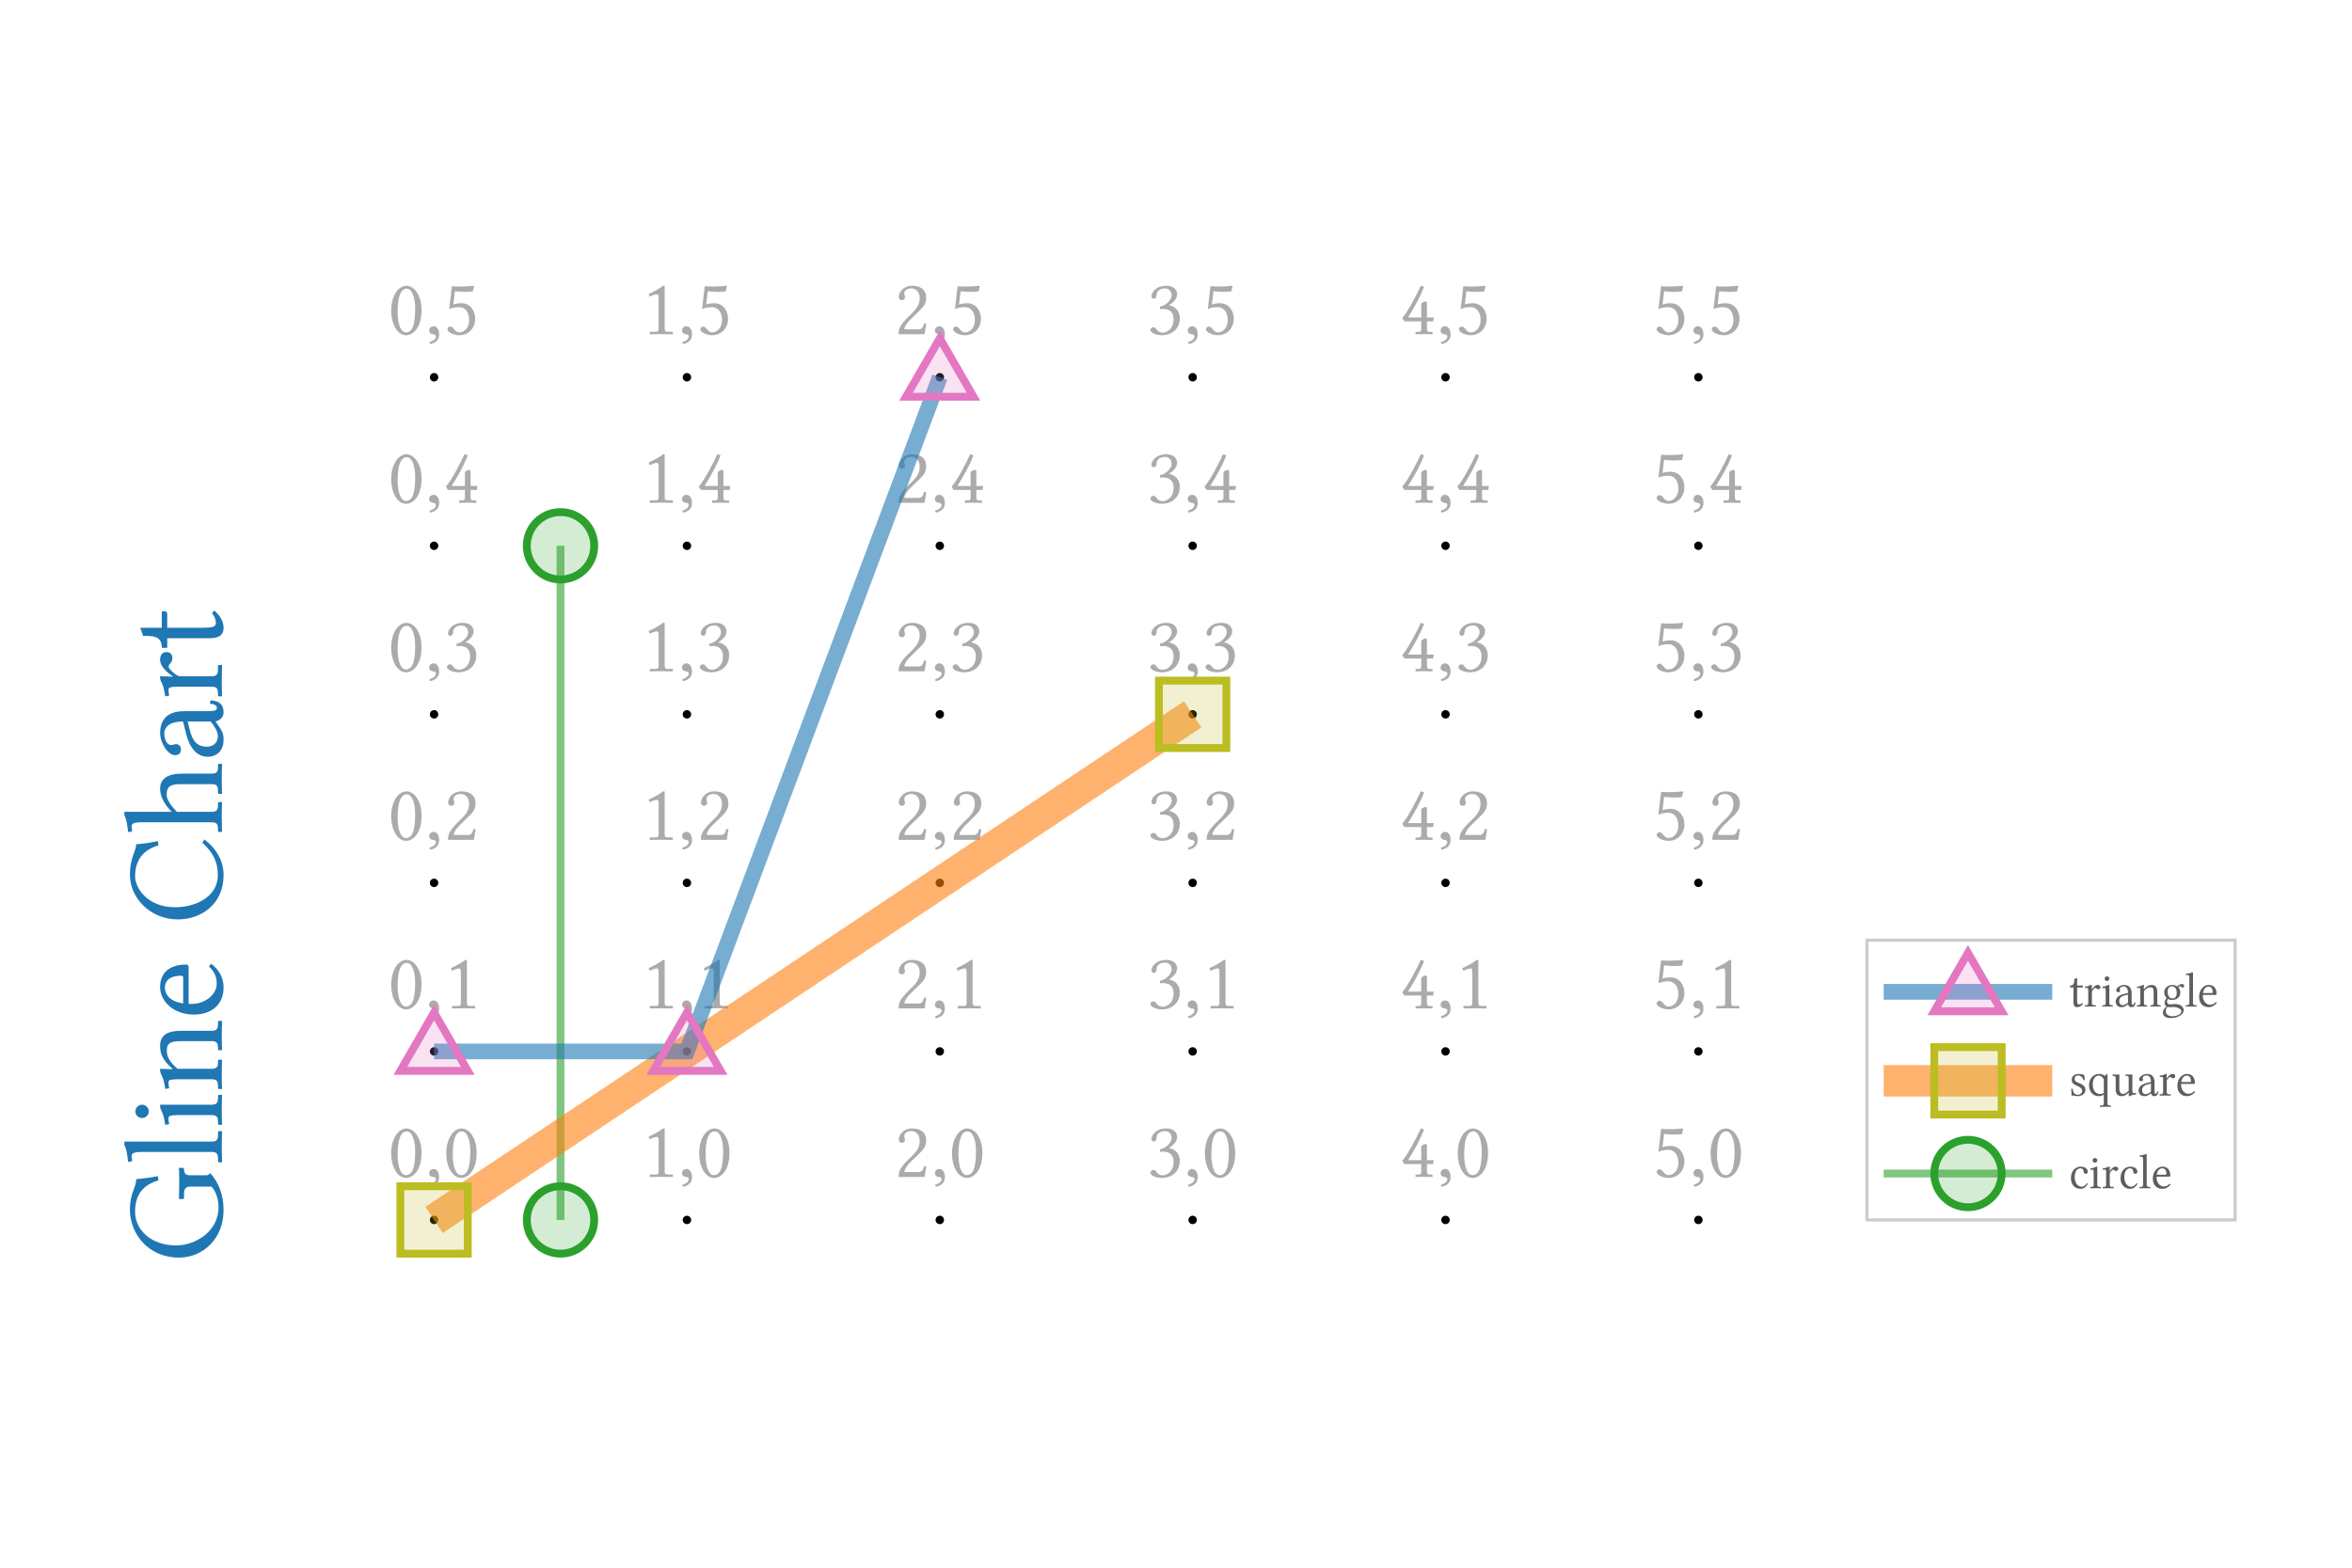 <?xml version="1.0" encoding="UTF-8"?>
<!DOCTYPE svg PUBLIC "-//W3C//DTD SVG 1.1//EN"
    "http://www.w3.org/Graphics/SVG/1.1/DTD/svg11.dtd"><svg xmlns="http://www.w3.org/2000/svg" height="400" stroke-opacity="1" viewBox="0 0 600 400" font-size="1" width="600" xmlns:xlink="http://www.w3.org/1999/xlink" stroke="rgb(0,0,0)" version="1.1"><defs></defs><g stroke-linejoin="miter" stroke-opacity="1.0" fill-opacity="0.33" stroke="rgb(0,0,0)" fill-rule="evenodd" stroke-width="0.0" fill="rgb(0,0,0)" stroke-linecap="butt" stroke-miterlimit="10.0"><path d="M 421.545,85.279 ZM 428.156,81.663 c 0,-2.204 -1.198,-3.295 -2.525 -3.295c -0.984,-0 -1.733,0.15 -2.567 0.492l 0.685,-5.841 c 0.706,0.064 1.433,0.086 2.182 0.086c 1.07,-0 2.182,-0.064 3.338 -0.193l 0.128,0.064 l -0.321,1.391 c -0.834,0.086 -1.519,0.107 -2.118 0.107c -0.963,-0 -1.69,-0.086 -2.439 -0.171l -0.406,3.38 c 0.449,-0.171 1.22,-0.321 2.054 -0.321c 2.268,-0 3.53,1.968 3.53 3.937c 0,2.396 -1.669,4.236 -4.086 4.236c -1.22,-0 -2.995,-0.685 -2.995 -1.519c 0,-0.406 0.342,-0.685 0.727 -0.685c 0.428,-0 0.706,0.321 0.963 0.663c 0.321,0.385 0.663,0.813 1.348 0.813c 1.369,-0 2.503,-1.284 2.503 -3.145ZM 430.916,85.279 ZM 433.141,83.246 c 0.856,-0 1.412,0.834 1.412 2.118c 0,1.498 -1.07,2.204 -2.353 2.439l -0.107,-0.535 c 1.113,-0.278 1.626,-0.92 1.626 -1.369c 0,-0.492 -0.364,-0.578 -0.77 -0.62c -0.385,-0.064 -0.941,-0.235 -0.941 -0.941c 0,-0.599 0.471,-1.091 1.134 -1.091ZM 435.602,85.279 ZM 442.213,81.663 c 0,-2.204 -1.198,-3.295 -2.525 -3.295c -0.984,-0 -1.733,0.15 -2.567 0.492l 0.685,-5.841 c 0.706,0.064 1.433,0.086 2.182 0.086c 1.07,-0 2.182,-0.064 3.338 -0.193l 0.128,0.064 l -0.321,1.391 c -0.834,0.086 -1.519,0.107 -2.118 0.107c -0.963,-0 -1.69,-0.086 -2.439 -0.171l -0.406,3.38 c 0.449,-0.171 1.22,-0.321 2.054 -0.321c 2.268,-0 3.53,1.968 3.53 3.937c 0,2.396 -1.669,4.236 -4.086 4.236c -1.22,-0 -2.995,-0.685 -2.995 -1.519c 0,-0.406 0.342,-0.685 0.727 -0.685c 0.428,-0 0.706,0.321 0.963 0.663c 0.321,0.385 0.663,0.813 1.348 0.813c 1.369,-0 2.503,-1.284 2.503 -3.145Z"/></g><g stroke-linejoin="miter" stroke-opacity="1.0" fill-opacity="1.0" stroke="rgb(102,102,102)" stroke-width="0.0" fill="rgb(0,0,0)" stroke-linecap="butt" stroke-miterlimit="10.0"><path d="M 434.334,96.254 c 0,-0.594 -0.481,-1.075 -1.075 -1.075c -0.594,-0 -1.075,0.481 -1.075 1.075c -0,0.594 0.481,1.075 1.075 1.075c 0.594,0 1.075,-0.481 1.075 -1.075Z"/></g><g stroke-linejoin="miter" stroke-opacity="1.0" fill-opacity="0.33" stroke="rgb(0,0,0)" fill-rule="evenodd" stroke-width="0.0" fill="rgb(0,0,0)" stroke-linecap="butt" stroke-miterlimit="10.0"><path d="M 421.545,128.282 ZM 428.156,124.666 c 0,-2.204 -1.198,-3.295 -2.525 -3.295c -0.984,-0 -1.733,0.15 -2.567 0.492l 0.685,-5.841 c 0.706,0.064 1.433,0.086 2.182 0.086c 1.07,-0 2.182,-0.064 3.338 -0.193l 0.128,0.064 l -0.321,1.391 c -0.834,0.086 -1.519,0.107 -2.118 0.107c -0.963,-0 -1.69,-0.086 -2.439 -0.171l -0.406,3.38 c 0.449,-0.171 1.22,-0.321 2.054 -0.321c 2.268,-0 3.53,1.968 3.53 3.937c 0,2.396 -1.669,4.236 -4.086 4.236c -1.22,-0 -2.995,-0.685 -2.995 -1.519c 0,-0.406 0.342,-0.685 0.727 -0.685c 0.428,-0 0.706,0.321 0.963 0.663c 0.321,0.385 0.663,0.813 1.348 0.813c 1.369,-0 2.503,-1.284 2.503 -3.145ZM 430.916,128.282 ZM 433.141,126.25 c 0.856,-0 1.412,0.834 1.412 2.118c 0,1.498 -1.07,2.204 -2.353 2.439l -0.107,-0.535 c 1.113,-0.278 1.626,-0.92 1.626 -1.369c 0,-0.492 -0.364,-0.578 -0.77 -0.62c -0.385,-0.064 -0.941,-0.235 -0.941 -0.941c 0,-0.599 0.471,-1.091 1.134 -1.091ZM 435.602,128.282 ZM 441.122,120.687 c 0,-0.15 0.021,-0.321 0.214 -0.428c 0.235,-0.171 0.62,-0.364 0.941 -0.364c 0.278,-0 0.299,0.235 0.299 0.663v 3.445 h 1.733 l -0.128,1.006 h -1.605 v 1.776 c 0,0.599 0.086,0.899 0.706 0.899h 0.578 c 0.128,-0 0.15,0.107 0.15 0.15v 0.471 c 0,-0 -1.369,-0.043 -2.268 -0.043c -0.813,-0 -2.075,0.043 -2.075 0.043v -0.471 c 0,-0.043 0.021,-0.15 0.15 -0.15h 0.578 c 0.663,-0 0.727,-0.278 0.727 -0.899v -1.776 h -4.193 c -0.086,-0 -0.128,-0.043 -0.193 -0.128l -0.171,-0.235 l -0.257,-0.449 c -0.021,-0 -0.021,-0.021 -0.021 -0.043c 0,-0.021 0.021,-0.043 0.043 -0.064c 1.391,-1.54 3.851,-6.311 4.621 -8.066c 0.021,-0.086 0.064,-0.107 0.15 -0.107c 0.021,-0 0.492,0.193 0.749 0.235c -0.963,2.589 -2.546,5.37 -4.108 7.852h 3.38 v -3.316 Z"/></g><g stroke-linejoin="miter" stroke-opacity="1.0" fill-opacity="1.0" stroke="rgb(102,102,102)" stroke-width="0.0" fill="rgb(0,0,0)" stroke-linecap="butt" stroke-miterlimit="10.0"><path d="M 434.334,139.258 c 0,-0.594 -0.481,-1.075 -1.075 -1.075c -0.594,-0 -1.075,0.481 -1.075 1.075c -0,0.594 0.481,1.075 1.075 1.075c 0.594,0 1.075,-0.481 1.075 -1.075Z"/></g><g stroke-linejoin="miter" stroke-opacity="1.0" fill-opacity="0.33" stroke="rgb(0,0,0)" fill-rule="evenodd" stroke-width="0.0" fill="rgb(0,0,0)" stroke-linecap="butt" stroke-miterlimit="10.0"><path d="M 421.545,171.286 ZM 428.156,167.67 c 0,-2.204 -1.198,-3.295 -2.525 -3.295c -0.984,-0 -1.733,0.15 -2.567 0.492l 0.685,-5.841 c 0.706,0.064 1.433,0.086 2.182 0.086c 1.07,-0 2.182,-0.064 3.338 -0.193l 0.128,0.064 l -0.321,1.391 c -0.834,0.086 -1.519,0.107 -2.118 0.107c -0.963,-0 -1.69,-0.086 -2.439 -0.171l -0.406,3.38 c 0.449,-0.171 1.22,-0.321 2.054 -0.321c 2.268,-0 3.53,1.968 3.53 3.937c 0,2.396 -1.669,4.236 -4.086 4.236c -1.22,-0 -2.995,-0.685 -2.995 -1.519c 0,-0.406 0.342,-0.685 0.727 -0.685c 0.428,-0 0.706,0.321 0.963 0.663c 0.321,0.385 0.663,0.813 1.348 0.813c 1.369,-0 2.503,-1.284 2.503 -3.145ZM 430.916,171.286 ZM 433.141,169.253 c 0.856,-0 1.412,0.834 1.412 2.118c 0,1.498 -1.07,2.204 -2.353 2.439l -0.107,-0.535 c 1.113,-0.278 1.626,-0.92 1.626 -1.369c 0,-0.492 -0.364,-0.578 -0.77 -0.62c -0.385,-0.064 -0.941,-0.235 -0.941 -0.941c 0,-0.599 0.471,-1.091 1.134 -1.091ZM 435.602,171.286 ZM 440.223,159.583 c -0.535,-0 -2.097,0.299 -2.097 1.605c 0,0.385 -0.15,1.048 -0.727 1.048c -0.556,-0 -0.599,-0.62 -0.599 -0.685c 0,-0.663 0.877,-2.632 3.851 -2.632c 2.075,-0 2.696,1.305 2.696 2.161c 0,0.535 -0.171,1.605 -2.097 2.824c 1.198,0.193 2.781,1.07 2.781 3.295c 0,2.824 -2.139,4.343 -4.557 4.343c -1.22,-0 -2.931,-0.535 -2.931 -1.348c 0,-0.321 0.321,-0.685 0.749 -0.685c 0.406,-0 0.599,0.214 0.792 0.492c 0.235,0.364 0.62,0.877 1.647 0.877c 0.706,-0 2.717,-0.706 2.717 -3.402c 0,-2.289 -1.605,-2.653 -2.76 -2.653c -0.193,-0 -0.428,0.043 -0.663 0.086l -0.086,-0.642 c 1.647,-0.278 3.017,-1.883 3.017 -2.867c 0,-1.22 -0.856,-1.819 -1.733 -1.819Z"/></g><g stroke-linejoin="miter" stroke-opacity="1.0" fill-opacity="1.0" stroke="rgb(102,102,102)" stroke-width="0.0" fill="rgb(0,0,0)" stroke-linecap="butt" stroke-miterlimit="10.0"><path d="M 434.334,182.261 c 0,-0.594 -0.481,-1.075 -1.075 -1.075c -0.594,-0 -1.075,0.481 -1.075 1.075c -0,0.594 0.481,1.075 1.075 1.075c 0.594,0 1.075,-0.481 1.075 -1.075Z"/></g><g stroke-linejoin="miter" stroke-opacity="1.0" fill-opacity="0.33" stroke="rgb(0,0,0)" fill-rule="evenodd" stroke-width="0.0" fill="rgb(0,0,0)" stroke-linecap="butt" stroke-miterlimit="10.0"><path d="M 421.545,214.289 ZM 428.156,210.673 c 0,-2.204 -1.198,-3.295 -2.525 -3.295c -0.984,-0 -1.733,0.15 -2.567 0.492l 0.685,-5.841 c 0.706,0.064 1.433,0.086 2.182 0.086c 1.07,-0 2.182,-0.064 3.338 -0.193l 0.128,0.064 l -0.321,1.391 c -0.834,0.086 -1.519,0.107 -2.118 0.107c -0.963,-0 -1.69,-0.086 -2.439 -0.171l -0.406,3.38 c 0.449,-0.171 1.22,-0.321 2.054 -0.321c 2.268,-0 3.53,1.968 3.53 3.937c 0,2.396 -1.669,4.236 -4.086 4.236c -1.22,-0 -2.995,-0.685 -2.995 -1.519c 0,-0.406 0.342,-0.685 0.727 -0.685c 0.428,-0 0.706,0.321 0.963 0.663c 0.321,0.385 0.663,0.813 1.348 0.813c 1.369,-0 2.503,-1.284 2.503 -3.145ZM 430.916,214.289 ZM 433.141,212.256 c 0.856,-0 1.412,0.834 1.412 2.118c 0,1.498 -1.07,2.204 -2.353 2.439l -0.107,-0.535 c 1.113,-0.278 1.626,-0.92 1.626 -1.369c 0,-0.492 -0.364,-0.578 -0.77 -0.62c -0.385,-0.064 -0.941,-0.235 -0.941 -0.941c 0,-0.599 0.471,-1.091 1.134 -1.091ZM 435.602,214.289 ZM 436.843,204.811 c 0,-1.22 1.177,-2.888 3.423 -2.888c 1.647,-0 3.573,0.62 3.573 3.081c 0,1.626 -0.834,2.439 -1.99 3.551l -2.033,1.968 c -0.107,0.107 -1.54,1.519 -1.54 2.525h 3.637 c 0.727,-0 1.113,-0.364 1.412 -1.54l 0.535,0.086 l -0.428,2.696 h -6.611 c 0,-1.198 0.193,-2.118 2.182 -4.151l 1.498,-1.476 c 1.198,-1.22 1.69,-2.268 1.69 -3.573c 0,-1.947 -1.327,-2.503 -2.054 -2.503c -1.476,-0 -1.883,0.77 -1.883 1.284c 0,0.171 0.043,0.342 0.086 0.492c 0.043,0.15 0.086,0.299 0.086 0.471c 0,0.556 -0.428,0.77 -0.77 0.77c -0.471,-0 -0.813,-0.364 -0.813 -0.792Z"/></g><g stroke-linejoin="miter" stroke-opacity="1.0" fill-opacity="1.0" stroke="rgb(102,102,102)" stroke-width="0.0" fill="rgb(0,0,0)" stroke-linecap="butt" stroke-miterlimit="10.0"><path d="M 434.334,225.264 c 0,-0.594 -0.481,-1.075 -1.075 -1.075c -0.594,-0 -1.075,0.481 -1.075 1.075c -0,0.594 0.481,1.075 1.075 1.075c 0.594,0 1.075,-0.481 1.075 -1.075Z"/></g><g stroke-linejoin="miter" stroke-opacity="1.0" fill-opacity="0.33" stroke="rgb(0,0,0)" fill-rule="evenodd" stroke-width="0.0" fill="rgb(0,0,0)" stroke-linecap="butt" stroke-miterlimit="10.0"><path d="M 421.545,257.292 ZM 428.156,253.677 c 0,-2.204 -1.198,-3.295 -2.525 -3.295c -0.984,-0 -1.733,0.15 -2.567 0.492l 0.685,-5.841 c 0.706,0.064 1.433,0.086 2.182 0.086c 1.07,-0 2.182,-0.064 3.338 -0.193l 0.128,0.064 l -0.321,1.391 c -0.834,0.086 -1.519,0.107 -2.118 0.107c -0.963,-0 -1.69,-0.086 -2.439 -0.171l -0.406,3.38 c 0.449,-0.171 1.22,-0.321 2.054 -0.321c 2.268,-0 3.53,1.968 3.53 3.937c 0,2.396 -1.669,4.236 -4.086 4.236c -1.22,-0 -2.995,-0.685 -2.995 -1.519c 0,-0.406 0.342,-0.685 0.727 -0.685c 0.428,-0 0.706,0.321 0.963 0.663c 0.321,0.385 0.663,0.813 1.348 0.813c 1.369,-0 2.503,-1.284 2.503 -3.145ZM 430.916,257.292 ZM 433.141,255.26 c 0.856,-0 1.412,0.834 1.412 2.118c 0,1.498 -1.07,2.204 -2.353 2.439l -0.107,-0.535 c 1.113,-0.278 1.626,-0.92 1.626 -1.369c 0,-0.492 -0.364,-0.578 -0.77 -0.62c -0.385,-0.064 -0.941,-0.235 -0.941 -0.941c 0,-0.599 0.471,-1.091 1.134 -1.091ZM 435.602,257.292 ZM 439.624,247.087 c -0.406,-0 -1.348,0.385 -1.819 0.599l -0.257,-0.663 c 1.883,-0.877 2.61,-1.327 3.68 -2.097h 0.406 v 10.761 c 0,0.77 0.107,0.984 0.813 0.984h 1.113 c 0.064,-0 0.171,0.043 0.171 0.171v 0.471 l -2.931,-0.043 l -2.974,0.043 v -0.471 c 0.021,-0.064 0.043,-0.171 0.171 -0.171h 1.284 c 0.813,-0 0.813,-0.364 0.813 -0.984v -7.36 c 0,-0.727 0,-1.241 -0.471 -1.241Z"/></g><g stroke-linejoin="miter" stroke-opacity="1.0" fill-opacity="1.0" stroke="rgb(102,102,102)" stroke-width="0.0" fill="rgb(0,0,0)" stroke-linecap="butt" stroke-miterlimit="10.0"><path d="M 434.334,268.268 c 0,-0.594 -0.481,-1.075 -1.075 -1.075c -0.594,-0 -1.075,0.481 -1.075 1.075c -0,0.594 0.481,1.075 1.075 1.075c 0.594,0 1.075,-0.481 1.075 -1.075Z"/></g><g stroke-linejoin="miter" stroke-opacity="1.0" fill-opacity="0.33" stroke="rgb(0,0,0)" fill-rule="evenodd" stroke-width="0.0" fill="rgb(0,0,0)" stroke-linecap="butt" stroke-miterlimit="10.0"><path d="M 421.545,300.296 ZM 428.156,296.68 c 0,-2.204 -1.198,-3.295 -2.525 -3.295c -0.984,-0 -1.733,0.15 -2.567 0.492l 0.685,-5.841 c 0.706,0.064 1.433,0.086 2.182 0.086c 1.07,-0 2.182,-0.064 3.338 -0.193l 0.128,0.064 l -0.321,1.391 c -0.834,0.086 -1.519,0.107 -2.118 0.107c -0.963,-0 -1.69,-0.086 -2.439 -0.171l -0.406,3.38 c 0.449,-0.171 1.22,-0.321 2.054 -0.321c 2.268,-0 3.53,1.968 3.53 3.937c 0,2.396 -1.669,4.236 -4.086 4.236c -1.22,-0 -2.995,-0.685 -2.995 -1.519c 0,-0.406 0.342,-0.685 0.727 -0.685c 0.428,-0 0.706,0.321 0.963 0.663c 0.321,0.385 0.663,0.813 1.348 0.813c 1.369,-0 2.503,-1.284 2.503 -3.145ZM 430.916,300.296 ZM 433.141,298.263 c 0.856,-0 1.412,0.834 1.412 2.118c 0,1.498 -1.07,2.204 -2.353 2.439l -0.107,-0.535 c 1.113,-0.278 1.626,-0.92 1.626 -1.369c 0,-0.492 -0.364,-0.578 -0.77 -0.62c -0.385,-0.064 -0.941,-0.235 -0.941 -0.941c 0,-0.599 0.471,-1.091 1.134 -1.091ZM 435.602,300.296 ZM 440.287,288.678 c -0.92,-0 -2.268,0.899 -2.268 5.883c 0,1.754 0.321,5.285 2.204 5.285c 0.364,-0 1.391,-0.235 1.84 -1.904c 0.278,-1.027 0.428,-2.311 0.428 -4.172c 0,-2.717 -0.685,-4.236 -1.305 -4.771c -0.235,-0.214 -0.556,-0.321 -0.899 -0.321ZM 440.287,288.678 ZM 440.202,300.553 c -2.289,-0 -3.83,-2.931 -3.83 -6.205c 0,-4.001 1.904,-6.418 3.915 -6.418c 0.92,-0 1.84,0.578 2.46 1.412c 0.899,1.198 1.369,2.803 1.369 4.814c 0,4.75 -2.353,6.397 -3.915 6.397Z"/></g><g stroke-linejoin="miter" stroke-opacity="1.0" fill-opacity="1.0" stroke="rgb(102,102,102)" stroke-width="0.0" fill="rgb(0,0,0)" stroke-linecap="butt" stroke-miterlimit="10.0"><path d="M 434.334,311.271 c 0,-0.594 -0.481,-1.075 -1.075 -1.075c -0.594,-0 -1.075,0.481 -1.075 1.075c -0,0.594 0.481,1.075 1.075 1.075c 0.594,0 1.075,-0.481 1.075 -1.075Z"/></g><g stroke-linejoin="miter" stroke-opacity="1.0" fill-opacity="0.33" stroke="rgb(0,0,0)" fill-rule="evenodd" stroke-width="0.0" fill="rgb(0,0,0)" stroke-linecap="butt" stroke-miterlimit="10.0"><path d="M 357.04,85.279 ZM 362.56,77.684 c 0,-0.15 0.021,-0.321 0.214 -0.428c 0.235,-0.171 0.62,-0.364 0.941 -0.364c 0.278,-0 0.299,0.235 0.299 0.663v 3.445 h 1.733 l -0.128,1.006 h -1.605 v 1.776 c 0,0.599 0.086,0.899 0.706 0.899h 0.578 c 0.128,-0 0.15,0.107 0.15 0.15v 0.471 c 0,-0 -1.369,-0.043 -2.268 -0.043c -0.813,-0 -2.075,0.043 -2.075 0.043v -0.471 c 0,-0.043 0.021,-0.15 0.15 -0.15h 0.578 c 0.663,-0 0.727,-0.278 0.727 -0.899v -1.776 h -4.193 c -0.086,-0 -0.128,-0.043 -0.193 -0.128l -0.171,-0.235 l -0.257,-0.449 c -0.021,-0 -0.021,-0.021 -0.021 -0.043c 0,-0.021 0.021,-0.043 0.043 -0.064c 1.391,-1.54 3.851,-6.311 4.621 -8.066c 0.021,-0.086 0.064,-0.107 0.15 -0.107c 0.021,-0 0.492,0.193 0.749 0.235c -0.963,2.589 -2.546,5.37 -4.108 7.852h 3.38 v -3.316 ZM 366.411,85.279 ZM 368.636,83.246 c 0.856,-0 1.412,0.834 1.412 2.118c 0,1.498 -1.07,2.204 -2.353 2.439l -0.107,-0.535 c 1.113,-0.278 1.626,-0.92 1.626 -1.369c 0,-0.492 -0.364,-0.578 -0.77 -0.62c -0.385,-0.064 -0.941,-0.235 -0.941 -0.941c 0,-0.599 0.471,-1.091 1.134 -1.091ZM 371.097,85.279 ZM 377.708,81.663 c 0,-2.204 -1.198,-3.295 -2.525 -3.295c -0.984,-0 -1.733,0.15 -2.567 0.492l 0.685,-5.841 c 0.706,0.064 1.433,0.086 2.182 0.086c 1.07,-0 2.182,-0.064 3.338 -0.193l 0.128,0.064 l -0.321,1.391 c -0.834,0.086 -1.519,0.107 -2.118 0.107c -0.963,-0 -1.69,-0.086 -2.439 -0.171l -0.406,3.38 c 0.449,-0.171 1.22,-0.321 2.054 -0.321c 2.268,-0 3.53,1.968 3.53 3.937c 0,2.396 -1.669,4.236 -4.086 4.236c -1.22,-0 -2.995,-0.685 -2.995 -1.519c 0,-0.406 0.342,-0.685 0.727 -0.685c 0.428,-0 0.706,0.321 0.963 0.663c 0.321,0.385 0.663,0.813 1.348 0.813c 1.369,-0 2.503,-1.284 2.503 -3.145Z"/></g><g stroke-linejoin="miter" stroke-opacity="1.0" fill-opacity="1.0" stroke="rgb(102,102,102)" stroke-width="0.0" fill="rgb(0,0,0)" stroke-linecap="butt" stroke-miterlimit="10.0"><path d="M 369.829,96.254 c 0,-0.594 -0.481,-1.075 -1.075 -1.075c -0.594,-0 -1.075,0.481 -1.075 1.075c -0,0.594 0.481,1.075 1.075 1.075c 0.594,0 1.075,-0.481 1.075 -1.075Z"/></g><g stroke-linejoin="miter" stroke-opacity="1.0" fill-opacity="0.33" stroke="rgb(0,0,0)" fill-rule="evenodd" stroke-width="0.0" fill="rgb(0,0,0)" stroke-linecap="butt" stroke-miterlimit="10.0"><path d="M 357.04,128.282 ZM 362.56,120.687 c 0,-0.15 0.021,-0.321 0.214 -0.428c 0.235,-0.171 0.62,-0.364 0.941 -0.364c 0.278,-0 0.299,0.235 0.299 0.663v 3.445 h 1.733 l -0.128,1.006 h -1.605 v 1.776 c 0,0.599 0.086,0.899 0.706 0.899h 0.578 c 0.128,-0 0.15,0.107 0.15 0.15v 0.471 c 0,-0 -1.369,-0.043 -2.268 -0.043c -0.813,-0 -2.075,0.043 -2.075 0.043v -0.471 c 0,-0.043 0.021,-0.15 0.15 -0.15h 0.578 c 0.663,-0 0.727,-0.278 0.727 -0.899v -1.776 h -4.193 c -0.086,-0 -0.128,-0.043 -0.193 -0.128l -0.171,-0.235 l -0.257,-0.449 c -0.021,-0 -0.021,-0.021 -0.021 -0.043c 0,-0.021 0.021,-0.043 0.043 -0.064c 1.391,-1.54 3.851,-6.311 4.621 -8.066c 0.021,-0.086 0.064,-0.107 0.15 -0.107c 0.021,-0 0.492,0.193 0.749 0.235c -0.963,2.589 -2.546,5.37 -4.108 7.852h 3.38 v -3.316 ZM 366.411,128.282 ZM 368.636,126.25 c 0.856,-0 1.412,0.834 1.412 2.118c 0,1.498 -1.07,2.204 -2.353 2.439l -0.107,-0.535 c 1.113,-0.278 1.626,-0.92 1.626 -1.369c 0,-0.492 -0.364,-0.578 -0.77 -0.62c -0.385,-0.064 -0.941,-0.235 -0.941 -0.941c 0,-0.599 0.471,-1.091 1.134 -1.091ZM 371.097,128.282 ZM 376.616,120.687 c 0,-0.15 0.021,-0.321 0.214 -0.428c 0.235,-0.171 0.62,-0.364 0.941 -0.364c 0.278,-0 0.299,0.235 0.299 0.663v 3.445 h 1.733 l -0.128,1.006 h -1.605 v 1.776 c 0,0.599 0.086,0.899 0.706 0.899h 0.578 c 0.128,-0 0.15,0.107 0.15 0.15v 0.471 c 0,-0 -1.369,-0.043 -2.268 -0.043c -0.813,-0 -2.075,0.043 -2.075 0.043v -0.471 c 0,-0.043 0.021,-0.15 0.15 -0.15h 0.578 c 0.663,-0 0.727,-0.278 0.727 -0.899v -1.776 h -4.193 c -0.086,-0 -0.128,-0.043 -0.193 -0.128l -0.171,-0.235 l -0.257,-0.449 c -0.021,-0 -0.021,-0.021 -0.021 -0.043c 0,-0.021 0.021,-0.043 0.043 -0.064c 1.391,-1.54 3.851,-6.311 4.621 -8.066c 0.021,-0.086 0.064,-0.107 0.15 -0.107c 0.021,-0 0.492,0.193 0.749 0.235c -0.963,2.589 -2.546,5.37 -4.108 7.852h 3.38 v -3.316 Z"/></g><g stroke-linejoin="miter" stroke-opacity="1.0" fill-opacity="1.0" stroke="rgb(102,102,102)" stroke-width="0.0" fill="rgb(0,0,0)" stroke-linecap="butt" stroke-miterlimit="10.0"><path d="M 369.829,139.258 c 0,-0.594 -0.481,-1.075 -1.075 -1.075c -0.594,-0 -1.075,0.481 -1.075 1.075c -0,0.594 0.481,1.075 1.075 1.075c 0.594,0 1.075,-0.481 1.075 -1.075Z"/></g><g stroke-linejoin="miter" stroke-opacity="1.0" fill-opacity="0.33" stroke="rgb(0,0,0)" fill-rule="evenodd" stroke-width="0.0" fill="rgb(0,0,0)" stroke-linecap="butt" stroke-miterlimit="10.0"><path d="M 357.04,171.286 ZM 362.56,163.69 c 0,-0.15 0.021,-0.321 0.214 -0.428c 0.235,-0.171 0.62,-0.364 0.941 -0.364c 0.278,-0 0.299,0.235 0.299 0.663v 3.445 h 1.733 l -0.128,1.006 h -1.605 v 1.776 c 0,0.599 0.086,0.899 0.706 0.899h 0.578 c 0.128,-0 0.15,0.107 0.15 0.15v 0.471 c 0,-0 -1.369,-0.043 -2.268 -0.043c -0.813,-0 -2.075,0.043 -2.075 0.043v -0.471 c 0,-0.043 0.021,-0.15 0.15 -0.15h 0.578 c 0.663,-0 0.727,-0.278 0.727 -0.899v -1.776 h -4.193 c -0.086,-0 -0.128,-0.043 -0.193 -0.128l -0.171,-0.235 l -0.257,-0.449 c -0.021,-0 -0.021,-0.021 -0.021 -0.043c 0,-0.021 0.021,-0.043 0.043 -0.064c 1.391,-1.54 3.851,-6.311 4.621 -8.066c 0.021,-0.086 0.064,-0.107 0.15 -0.107c 0.021,-0 0.492,0.193 0.749 0.235c -0.963,2.589 -2.546,5.37 -4.108 7.852h 3.38 v -3.316 ZM 366.411,171.286 ZM 368.636,169.253 c 0.856,-0 1.412,0.834 1.412 2.118c 0,1.498 -1.07,2.204 -2.353 2.439l -0.107,-0.535 c 1.113,-0.278 1.626,-0.92 1.626 -1.369c 0,-0.492 -0.364,-0.578 -0.77 -0.62c -0.385,-0.064 -0.941,-0.235 -0.941 -0.941c 0,-0.599 0.471,-1.091 1.134 -1.091ZM 371.097,171.286 ZM 375.718,159.583 c -0.535,-0 -2.097,0.299 -2.097 1.605c 0,0.385 -0.15,1.048 -0.727 1.048c -0.556,-0 -0.599,-0.62 -0.599 -0.685c 0,-0.663 0.877,-2.632 3.851 -2.632c 2.075,-0 2.696,1.305 2.696 2.161c 0,0.535 -0.171,1.605 -2.097 2.824c 1.198,0.193 2.781,1.07 2.781 3.295c 0,2.824 -2.139,4.343 -4.557 4.343c -1.22,-0 -2.931,-0.535 -2.931 -1.348c 0,-0.321 0.321,-0.685 0.749 -0.685c 0.406,-0 0.599,0.214 0.792 0.492c 0.235,0.364 0.62,0.877 1.647 0.877c 0.706,-0 2.717,-0.706 2.717 -3.402c 0,-2.289 -1.605,-2.653 -2.76 -2.653c -0.193,-0 -0.428,0.043 -0.663 0.086l -0.086,-0.642 c 1.647,-0.278 3.017,-1.883 3.017 -2.867c 0,-1.22 -0.856,-1.819 -1.733 -1.819Z"/></g><g stroke-linejoin="miter" stroke-opacity="1.0" fill-opacity="1.0" stroke="rgb(102,102,102)" stroke-width="0.0" fill="rgb(0,0,0)" stroke-linecap="butt" stroke-miterlimit="10.0"><path d="M 369.829,182.261 c 0,-0.594 -0.481,-1.075 -1.075 -1.075c -0.594,-0 -1.075,0.481 -1.075 1.075c -0,0.594 0.481,1.075 1.075 1.075c 0.594,0 1.075,-0.481 1.075 -1.075Z"/></g><g stroke-linejoin="miter" stroke-opacity="1.0" fill-opacity="0.33" stroke="rgb(0,0,0)" fill-rule="evenodd" stroke-width="0.0" fill="rgb(0,0,0)" stroke-linecap="butt" stroke-miterlimit="10.0"><path d="M 357.04,214.289 ZM 362.56,206.694 c 0,-0.15 0.021,-0.321 0.214 -0.428c 0.235,-0.171 0.62,-0.364 0.941 -0.364c 0.278,-0 0.299,0.235 0.299 0.663v 3.445 h 1.733 l -0.128,1.006 h -1.605 v 1.776 c 0,0.599 0.086,0.899 0.706 0.899h 0.578 c 0.128,-0 0.15,0.107 0.15 0.15v 0.471 c 0,-0 -1.369,-0.043 -2.268 -0.043c -0.813,-0 -2.075,0.043 -2.075 0.043v -0.471 c 0,-0.043 0.021,-0.15 0.15 -0.15h 0.578 c 0.663,-0 0.727,-0.278 0.727 -0.899v -1.776 h -4.193 c -0.086,-0 -0.128,-0.043 -0.193 -0.128l -0.171,-0.235 l -0.257,-0.449 c -0.021,-0 -0.021,-0.021 -0.021 -0.043c 0,-0.021 0.021,-0.043 0.043 -0.064c 1.391,-1.54 3.851,-6.311 4.621 -8.066c 0.021,-0.086 0.064,-0.107 0.15 -0.107c 0.021,-0 0.492,0.193 0.749 0.235c -0.963,2.589 -2.546,5.37 -4.108 7.852h 3.38 v -3.316 ZM 366.411,214.289 ZM 368.636,212.256 c 0.856,-0 1.412,0.834 1.412 2.118c 0,1.498 -1.07,2.204 -2.353 2.439l -0.107,-0.535 c 1.113,-0.278 1.626,-0.92 1.626 -1.369c 0,-0.492 -0.364,-0.578 -0.77 -0.62c -0.385,-0.064 -0.941,-0.235 -0.941 -0.941c 0,-0.599 0.471,-1.091 1.134 -1.091ZM 371.097,214.289 ZM 372.338,204.811 c 0,-1.22 1.177,-2.888 3.423 -2.888c 1.647,-0 3.573,0.62 3.573 3.081c 0,1.626 -0.834,2.439 -1.99 3.551l -2.033,1.968 c -0.107,0.107 -1.54,1.519 -1.54 2.525h 3.637 c 0.727,-0 1.113,-0.364 1.412 -1.54l 0.535,0.086 l -0.428,2.696 h -6.611 c 0,-1.198 0.193,-2.118 2.182 -4.151l 1.498,-1.476 c 1.198,-1.22 1.69,-2.268 1.69 -3.573c 0,-1.947 -1.327,-2.503 -2.054 -2.503c -1.476,-0 -1.883,0.77 -1.883 1.284c 0,0.171 0.043,0.342 0.086 0.492c 0.043,0.15 0.086,0.299 0.086 0.471c 0,0.556 -0.428,0.77 -0.77 0.77c -0.471,-0 -0.813,-0.364 -0.813 -0.792Z"/></g><g stroke-linejoin="miter" stroke-opacity="1.0" fill-opacity="1.0" stroke="rgb(102,102,102)" stroke-width="0.0" fill="rgb(0,0,0)" stroke-linecap="butt" stroke-miterlimit="10.0"><path d="M 369.829,225.264 c 0,-0.594 -0.481,-1.075 -1.075 -1.075c -0.594,-0 -1.075,0.481 -1.075 1.075c -0,0.594 0.481,1.075 1.075 1.075c 0.594,0 1.075,-0.481 1.075 -1.075Z"/></g><g stroke-linejoin="miter" stroke-opacity="1.0" fill-opacity="0.33" stroke="rgb(0,0,0)" fill-rule="evenodd" stroke-width="0.0" fill="rgb(0,0,0)" stroke-linecap="butt" stroke-miterlimit="10.0"><path d="M 357.04,257.292 ZM 362.56,249.697 c 0,-0.15 0.021,-0.321 0.214 -0.428c 0.235,-0.171 0.62,-0.364 0.941 -0.364c 0.278,-0 0.299,0.235 0.299 0.663v 3.445 h 1.733 l -0.128,1.006 h -1.605 v 1.776 c 0,0.599 0.086,0.899 0.706 0.899h 0.578 c 0.128,-0 0.15,0.107 0.15 0.15v 0.471 c 0,-0 -1.369,-0.043 -2.268 -0.043c -0.813,-0 -2.075,0.043 -2.075 0.043v -0.471 c 0,-0.043 0.021,-0.15 0.15 -0.15h 0.578 c 0.663,-0 0.727,-0.278 0.727 -0.899v -1.776 h -4.193 c -0.086,-0 -0.128,-0.043 -0.193 -0.128l -0.171,-0.235 l -0.257,-0.449 c -0.021,-0 -0.021,-0.021 -0.021 -0.043c 0,-0.021 0.021,-0.043 0.043 -0.064c 1.391,-1.54 3.851,-6.311 4.621 -8.066c 0.021,-0.086 0.064,-0.107 0.15 -0.107c 0.021,-0 0.492,0.193 0.749 0.235c -0.963,2.589 -2.546,5.37 -4.108 7.852h 3.38 v -3.316 ZM 366.411,257.292 ZM 368.636,255.26 c 0.856,-0 1.412,0.834 1.412 2.118c 0,1.498 -1.07,2.204 -2.353 2.439l -0.107,-0.535 c 1.113,-0.278 1.626,-0.92 1.626 -1.369c 0,-0.492 -0.364,-0.578 -0.77 -0.62c -0.385,-0.064 -0.941,-0.235 -0.941 -0.941c 0,-0.599 0.471,-1.091 1.134 -1.091ZM 371.097,257.292 ZM 375.119,247.087 c -0.406,-0 -1.348,0.385 -1.819 0.599l -0.257,-0.663 c 1.883,-0.877 2.61,-1.327 3.68 -2.097h 0.406 v 10.761 c 0,0.77 0.107,0.984 0.813 0.984h 1.113 c 0.064,-0 0.171,0.043 0.171 0.171v 0.471 l -2.931,-0.043 l -2.974,0.043 v -0.471 c 0.021,-0.064 0.043,-0.171 0.171 -0.171h 1.284 c 0.813,-0 0.813,-0.364 0.813 -0.984v -7.36 c 0,-0.727 0,-1.241 -0.471 -1.241Z"/></g><g stroke-linejoin="miter" stroke-opacity="1.0" fill-opacity="1.0" stroke="rgb(102,102,102)" stroke-width="0.0" fill="rgb(0,0,0)" stroke-linecap="butt" stroke-miterlimit="10.0"><path d="M 369.829,268.268 c 0,-0.594 -0.481,-1.075 -1.075 -1.075c -0.594,-0 -1.075,0.481 -1.075 1.075c -0,0.594 0.481,1.075 1.075 1.075c 0.594,0 1.075,-0.481 1.075 -1.075Z"/></g><g stroke-linejoin="miter" stroke-opacity="1.0" fill-opacity="0.33" stroke="rgb(0,0,0)" fill-rule="evenodd" stroke-width="0.0" fill="rgb(0,0,0)" stroke-linecap="butt" stroke-miterlimit="10.0"><path d="M 357.04,300.296 ZM 362.56,292.701 c 0,-0.15 0.021,-0.321 0.214 -0.428c 0.235,-0.171 0.62,-0.364 0.941 -0.364c 0.278,-0 0.299,0.235 0.299 0.663v 3.445 h 1.733 l -0.128,1.006 h -1.605 v 1.776 c 0,0.599 0.086,0.899 0.706 0.899h 0.578 c 0.128,-0 0.15,0.107 0.15 0.15v 0.471 c 0,-0 -1.369,-0.043 -2.268 -0.043c -0.813,-0 -2.075,0.043 -2.075 0.043v -0.471 c 0,-0.043 0.021,-0.15 0.15 -0.15h 0.578 c 0.663,-0 0.727,-0.278 0.727 -0.899v -1.776 h -4.193 c -0.086,-0 -0.128,-0.043 -0.193 -0.128l -0.171,-0.235 l -0.257,-0.449 c -0.021,-0 -0.021,-0.021 -0.021 -0.043c 0,-0.021 0.021,-0.043 0.043 -0.064c 1.391,-1.54 3.851,-6.311 4.621 -8.066c 0.021,-0.086 0.064,-0.107 0.15 -0.107c 0.021,-0 0.492,0.193 0.749 0.235c -0.963,2.589 -2.546,5.37 -4.108 7.852h 3.38 v -3.316 ZM 366.411,300.296 ZM 368.636,298.263 c 0.856,-0 1.412,0.834 1.412 2.118c 0,1.498 -1.07,2.204 -2.353 2.439l -0.107,-0.535 c 1.113,-0.278 1.626,-0.92 1.626 -1.369c 0,-0.492 -0.364,-0.578 -0.77 -0.62c -0.385,-0.064 -0.941,-0.235 -0.941 -0.941c 0,-0.599 0.471,-1.091 1.134 -1.091ZM 371.097,300.296 ZM 375.782,288.678 c -0.92,-0 -2.268,0.899 -2.268 5.883c 0,1.754 0.321,5.285 2.204 5.285c 0.364,-0 1.391,-0.235 1.84 -1.904c 0.278,-1.027 0.428,-2.311 0.428 -4.172c 0,-2.717 -0.685,-4.236 -1.305 -4.771c -0.235,-0.214 -0.556,-0.321 -0.899 -0.321ZM 375.782,288.678 ZM 375.697,300.553 c -2.289,-0 -3.83,-2.931 -3.83 -6.205c 0,-4.001 1.904,-6.418 3.915 -6.418c 0.92,-0 1.84,0.578 2.46 1.412c 0.899,1.198 1.369,2.803 1.369 4.814c 0,4.75 -2.353,6.397 -3.915 6.397Z"/></g><g stroke-linejoin="miter" stroke-opacity="1.0" fill-opacity="1.0" stroke="rgb(102,102,102)" stroke-width="0.0" fill="rgb(0,0,0)" stroke-linecap="butt" stroke-miterlimit="10.0"><path d="M 369.829,311.271 c 0,-0.594 -0.481,-1.075 -1.075 -1.075c -0.594,-0 -1.075,0.481 -1.075 1.075c -0,0.594 0.481,1.075 1.075 1.075c 0.594,0 1.075,-0.481 1.075 -1.075Z"/></g><g stroke-linejoin="miter" stroke-opacity="1.0" fill-opacity="0.33" stroke="rgb(0,0,0)" fill-rule="evenodd" stroke-width="0.0" fill="rgb(0,0,0)" stroke-linecap="butt" stroke-miterlimit="10.0"><path d="M 292.535,85.279 ZM 297.157,73.576 c -0.535,-0 -2.097,0.299 -2.097 1.605c 0,0.385 -0.15,1.048 -0.727 1.048c -0.556,-0 -0.599,-0.62 -0.599 -0.685c 0,-0.663 0.877,-2.632 3.851 -2.632c 2.075,-0 2.696,1.305 2.696 2.161c 0,0.535 -0.171,1.605 -2.097 2.824c 1.198,0.193 2.781,1.07 2.781 3.295c 0,2.824 -2.139,4.343 -4.557 4.343c -1.22,-0 -2.931,-0.535 -2.931 -1.348c 0,-0.321 0.321,-0.685 0.749 -0.685c 0.406,-0 0.599,0.214 0.792 0.492c 0.235,0.364 0.62,0.877 1.647 0.877c 0.706,-0 2.717,-0.706 2.717 -3.402c 0,-2.289 -1.605,-2.653 -2.76 -2.653c -0.193,-0 -0.428,0.043 -0.663 0.086l -0.086,-0.642 c 1.647,-0.278 3.017,-1.883 3.017 -2.867c 0,-1.22 -0.856,-1.819 -1.733 -1.819ZM 301.906,85.279 ZM 304.131,83.246 c 0.856,-0 1.412,0.834 1.412 2.118c 0,1.498 -1.07,2.204 -2.353 2.439l -0.107,-0.535 c 1.113,-0.278 1.626,-0.92 1.626 -1.369c 0,-0.492 -0.364,-0.578 -0.77 -0.62c -0.385,-0.064 -0.941,-0.235 -0.941 -0.941c 0,-0.599 0.471,-1.091 1.134 -1.091ZM 306.592,85.279 ZM 313.203,81.663 c 0,-2.204 -1.198,-3.295 -2.525 -3.295c -0.984,-0 -1.733,0.15 -2.567 0.492l 0.685,-5.841 c 0.706,0.064 1.433,0.086 2.182 0.086c 1.07,-0 2.182,-0.064 3.338 -0.193l 0.128,0.064 l -0.321,1.391 c -0.834,0.086 -1.519,0.107 -2.118 0.107c -0.963,-0 -1.69,-0.086 -2.439 -0.171l -0.406,3.38 c 0.449,-0.171 1.22,-0.321 2.054 -0.321c 2.268,-0 3.53,1.968 3.53 3.937c 0,2.396 -1.669,4.236 -4.086 4.236c -1.22,-0 -2.995,-0.685 -2.995 -1.519c 0,-0.406 0.342,-0.685 0.727 -0.685c 0.428,-0 0.706,0.321 0.963 0.663c 0.321,0.385 0.663,0.813 1.348 0.813c 1.369,-0 2.503,-1.284 2.503 -3.145Z"/></g><g stroke-linejoin="miter" stroke-opacity="1.0" fill-opacity="1.0" stroke="rgb(102,102,102)" stroke-width="0.0" fill="rgb(0,0,0)" stroke-linecap="butt" stroke-miterlimit="10.0"><path d="M 305.324,96.254 c 0,-0.594 -0.481,-1.075 -1.075 -1.075c -0.594,-0 -1.075,0.481 -1.075 1.075c -0,0.594 0.481,1.075 1.075 1.075c 0.594,0 1.075,-0.481 1.075 -1.075Z"/></g><g stroke-linejoin="miter" stroke-opacity="1.0" fill-opacity="0.33" stroke="rgb(0,0,0)" fill-rule="evenodd" stroke-width="0.0" fill="rgb(0,0,0)" stroke-linecap="butt" stroke-miterlimit="10.0"><path d="M 292.535,128.282 ZM 297.157,116.579 c -0.535,-0 -2.097,0.299 -2.097 1.605c 0,0.385 -0.15,1.048 -0.727 1.048c -0.556,-0 -0.599,-0.62 -0.599 -0.685c 0,-0.663 0.877,-2.632 3.851 -2.632c 2.075,-0 2.696,1.305 2.696 2.161c 0,0.535 -0.171,1.605 -2.097 2.824c 1.198,0.193 2.781,1.07 2.781 3.295c 0,2.824 -2.139,4.343 -4.557 4.343c -1.22,-0 -2.931,-0.535 -2.931 -1.348c 0,-0.321 0.321,-0.685 0.749 -0.685c 0.406,-0 0.599,0.214 0.792 0.492c 0.235,0.364 0.62,0.877 1.647 0.877c 0.706,-0 2.717,-0.706 2.717 -3.402c 0,-2.289 -1.605,-2.653 -2.76 -2.653c -0.193,-0 -0.428,0.043 -0.663 0.086l -0.086,-0.642 c 1.647,-0.278 3.017,-1.883 3.017 -2.867c 0,-1.22 -0.856,-1.819 -1.733 -1.819ZM 301.906,128.282 ZM 304.131,126.25 c 0.856,-0 1.412,0.834 1.412 2.118c 0,1.498 -1.07,2.204 -2.353 2.439l -0.107,-0.535 c 1.113,-0.278 1.626,-0.92 1.626 -1.369c 0,-0.492 -0.364,-0.578 -0.77 -0.62c -0.385,-0.064 -0.941,-0.235 -0.941 -0.941c 0,-0.599 0.471,-1.091 1.134 -1.091ZM 306.592,128.282 ZM 312.111,120.687 c 0,-0.15 0.021,-0.321 0.214 -0.428c 0.235,-0.171 0.62,-0.364 0.941 -0.364c 0.278,-0 0.299,0.235 0.299 0.663v 3.445 h 1.733 l -0.128,1.006 h -1.605 v 1.776 c 0,0.599 0.086,0.899 0.706 0.899h 0.578 c 0.128,-0 0.15,0.107 0.15 0.15v 0.471 c 0,-0 -1.369,-0.043 -2.268 -0.043c -0.813,-0 -2.075,0.043 -2.075 0.043v -0.471 c 0,-0.043 0.021,-0.15 0.15 -0.15h 0.578 c 0.663,-0 0.727,-0.278 0.727 -0.899v -1.776 h -4.193 c -0.086,-0 -0.128,-0.043 -0.193 -0.128l -0.171,-0.235 l -0.257,-0.449 c -0.021,-0 -0.021,-0.021 -0.021 -0.043c 0,-0.021 0.021,-0.043 0.043 -0.064c 1.391,-1.54 3.851,-6.311 4.621 -8.066c 0.021,-0.086 0.064,-0.107 0.15 -0.107c 0.021,-0 0.492,0.193 0.749 0.235c -0.963,2.589 -2.546,5.37 -4.108 7.852h 3.38 v -3.316 Z"/></g><g stroke-linejoin="miter" stroke-opacity="1.0" fill-opacity="1.0" stroke="rgb(102,102,102)" stroke-width="0.0" fill="rgb(0,0,0)" stroke-linecap="butt" stroke-miterlimit="10.0"><path d="M 305.324,139.258 c 0,-0.594 -0.481,-1.075 -1.075 -1.075c -0.594,-0 -1.075,0.481 -1.075 1.075c -0,0.594 0.481,1.075 1.075 1.075c 0.594,0 1.075,-0.481 1.075 -1.075Z"/></g><g stroke-linejoin="miter" stroke-opacity="1.0" fill-opacity="0.33" stroke="rgb(0,0,0)" fill-rule="evenodd" stroke-width="0.0" fill="rgb(0,0,0)" stroke-linecap="butt" stroke-miterlimit="10.0"><path d="M 292.535,171.286 ZM 297.157,159.583 c -0.535,-0 -2.097,0.299 -2.097 1.605c 0,0.385 -0.15,1.048 -0.727 1.048c -0.556,-0 -0.599,-0.62 -0.599 -0.685c 0,-0.663 0.877,-2.632 3.851 -2.632c 2.075,-0 2.696,1.305 2.696 2.161c 0,0.535 -0.171,1.605 -2.097 2.824c 1.198,0.193 2.781,1.07 2.781 3.295c 0,2.824 -2.139,4.343 -4.557 4.343c -1.22,-0 -2.931,-0.535 -2.931 -1.348c 0,-0.321 0.321,-0.685 0.749 -0.685c 0.406,-0 0.599,0.214 0.792 0.492c 0.235,0.364 0.62,0.877 1.647 0.877c 0.706,-0 2.717,-0.706 2.717 -3.402c 0,-2.289 -1.605,-2.653 -2.76 -2.653c -0.193,-0 -0.428,0.043 -0.663 0.086l -0.086,-0.642 c 1.647,-0.278 3.017,-1.883 3.017 -2.867c 0,-1.22 -0.856,-1.819 -1.733 -1.819ZM 301.906,171.286 ZM 304.131,169.253 c 0.856,-0 1.412,0.834 1.412 2.118c 0,1.498 -1.07,2.204 -2.353 2.439l -0.107,-0.535 c 1.113,-0.278 1.626,-0.92 1.626 -1.369c 0,-0.492 -0.364,-0.578 -0.77 -0.62c -0.385,-0.064 -0.941,-0.235 -0.941 -0.941c 0,-0.599 0.471,-1.091 1.134 -1.091ZM 306.592,171.286 ZM 311.213,159.583 c -0.535,-0 -2.097,0.299 -2.097 1.605c 0,0.385 -0.15,1.048 -0.727 1.048c -0.556,-0 -0.599,-0.62 -0.599 -0.685c 0,-0.663 0.877,-2.632 3.851 -2.632c 2.075,-0 2.696,1.305 2.696 2.161c 0,0.535 -0.171,1.605 -2.097 2.824c 1.198,0.193 2.781,1.07 2.781 3.295c 0,2.824 -2.139,4.343 -4.557 4.343c -1.22,-0 -2.931,-0.535 -2.931 -1.348c 0,-0.321 0.321,-0.685 0.749 -0.685c 0.406,-0 0.599,0.214 0.792 0.492c 0.235,0.364 0.62,0.877 1.647 0.877c 0.706,-0 2.717,-0.706 2.717 -3.402c 0,-2.289 -1.605,-2.653 -2.76 -2.653c -0.193,-0 -0.428,0.043 -0.663 0.086l -0.086,-0.642 c 1.647,-0.278 3.017,-1.883 3.017 -2.867c 0,-1.22 -0.856,-1.819 -1.733 -1.819Z"/></g><g stroke-linejoin="miter" stroke-opacity="1.0" fill-opacity="1.0" stroke="rgb(102,102,102)" stroke-width="0.0" fill="rgb(0,0,0)" stroke-linecap="butt" stroke-miterlimit="10.0"><path d="M 305.324,182.261 c 0,-0.594 -0.481,-1.075 -1.075 -1.075c -0.594,-0 -1.075,0.481 -1.075 1.075c -0,0.594 0.481,1.075 1.075 1.075c 0.594,0 1.075,-0.481 1.075 -1.075Z"/></g><g stroke-linejoin="miter" stroke-opacity="1.0" fill-opacity="0.33" stroke="rgb(0,0,0)" fill-rule="evenodd" stroke-width="0.0" fill="rgb(0,0,0)" stroke-linecap="butt" stroke-miterlimit="10.0"><path d="M 292.535,214.289 ZM 297.157,202.586 c -0.535,-0 -2.097,0.299 -2.097 1.605c 0,0.385 -0.15,1.048 -0.727 1.048c -0.556,-0 -0.599,-0.62 -0.599 -0.685c 0,-0.663 0.877,-2.632 3.851 -2.632c 2.075,-0 2.696,1.305 2.696 2.161c 0,0.535 -0.171,1.605 -2.097 2.824c 1.198,0.193 2.781,1.07 2.781 3.295c 0,2.824 -2.139,4.343 -4.557 4.343c -1.22,-0 -2.931,-0.535 -2.931 -1.348c 0,-0.321 0.321,-0.685 0.749 -0.685c 0.406,-0 0.599,0.214 0.792 0.492c 0.235,0.364 0.62,0.877 1.647 0.877c 0.706,-0 2.717,-0.706 2.717 -3.402c 0,-2.289 -1.605,-2.653 -2.76 -2.653c -0.193,-0 -0.428,0.043 -0.663 0.086l -0.086,-0.642 c 1.647,-0.278 3.017,-1.883 3.017 -2.867c 0,-1.22 -0.856,-1.819 -1.733 -1.819ZM 301.906,214.289 ZM 304.131,212.256 c 0.856,-0 1.412,0.834 1.412 2.118c 0,1.498 -1.07,2.204 -2.353 2.439l -0.107,-0.535 c 1.113,-0.278 1.626,-0.92 1.626 -1.369c 0,-0.492 -0.364,-0.578 -0.77 -0.62c -0.385,-0.064 -0.941,-0.235 -0.941 -0.941c 0,-0.599 0.471,-1.091 1.134 -1.091ZM 306.592,214.289 ZM 307.832,204.811 c 0,-1.22 1.177,-2.888 3.423 -2.888c 1.647,-0 3.573,0.62 3.573 3.081c 0,1.626 -0.834,2.439 -1.99 3.551l -2.033,1.968 c -0.107,0.107 -1.54,1.519 -1.54 2.525h 3.637 c 0.727,-0 1.113,-0.364 1.412 -1.54l 0.535,0.086 l -0.428,2.696 h -6.611 c 0,-1.198 0.193,-2.118 2.182 -4.151l 1.498,-1.476 c 1.198,-1.22 1.69,-2.268 1.69 -3.573c 0,-1.947 -1.327,-2.503 -2.054 -2.503c -1.476,-0 -1.883,0.77 -1.883 1.284c 0,0.171 0.043,0.342 0.086 0.492c 0.043,0.15 0.086,0.299 0.086 0.471c 0,0.556 -0.428,0.77 -0.77 0.77c -0.471,-0 -0.813,-0.364 -0.813 -0.792Z"/></g><g stroke-linejoin="miter" stroke-opacity="1.0" fill-opacity="1.0" stroke="rgb(102,102,102)" stroke-width="0.0" fill="rgb(0,0,0)" stroke-linecap="butt" stroke-miterlimit="10.0"><path d="M 305.324,225.264 c 0,-0.594 -0.481,-1.075 -1.075 -1.075c -0.594,-0 -1.075,0.481 -1.075 1.075c -0,0.594 0.481,1.075 1.075 1.075c 0.594,0 1.075,-0.481 1.075 -1.075Z"/></g><g stroke-linejoin="miter" stroke-opacity="1.0" fill-opacity="0.33" stroke="rgb(0,0,0)" fill-rule="evenodd" stroke-width="0.0" fill="rgb(0,0,0)" stroke-linecap="butt" stroke-miterlimit="10.0"><path d="M 292.535,257.292 ZM 297.157,245.589 c -0.535,-0 -2.097,0.299 -2.097 1.605c 0,0.385 -0.15,1.048 -0.727 1.048c -0.556,-0 -0.599,-0.62 -0.599 -0.685c 0,-0.663 0.877,-2.632 3.851 -2.632c 2.075,-0 2.696,1.305 2.696 2.161c 0,0.535 -0.171,1.605 -2.097 2.824c 1.198,0.193 2.781,1.07 2.781 3.295c 0,2.824 -2.139,4.343 -4.557 4.343c -1.22,-0 -2.931,-0.535 -2.931 -1.348c 0,-0.321 0.321,-0.685 0.749 -0.685c 0.406,-0 0.599,0.214 0.792 0.492c 0.235,0.364 0.62,0.877 1.647 0.877c 0.706,-0 2.717,-0.706 2.717 -3.402c 0,-2.289 -1.605,-2.653 -2.76 -2.653c -0.193,-0 -0.428,0.043 -0.663 0.086l -0.086,-0.642 c 1.647,-0.278 3.017,-1.883 3.017 -2.867c 0,-1.22 -0.856,-1.819 -1.733 -1.819ZM 301.906,257.292 ZM 304.131,255.26 c 0.856,-0 1.412,0.834 1.412 2.118c 0,1.498 -1.07,2.204 -2.353 2.439l -0.107,-0.535 c 1.113,-0.278 1.626,-0.92 1.626 -1.369c 0,-0.492 -0.364,-0.578 -0.77 -0.62c -0.385,-0.064 -0.941,-0.235 -0.941 -0.941c 0,-0.599 0.471,-1.091 1.134 -1.091ZM 306.592,257.292 ZM 310.614,247.087 c -0.406,-0 -1.348,0.385 -1.819 0.599l -0.257,-0.663 c 1.883,-0.877 2.61,-1.327 3.68 -2.097h 0.406 v 10.761 c 0,0.77 0.107,0.984 0.813 0.984h 1.113 c 0.064,-0 0.171,0.043 0.171 0.171v 0.471 l -2.931,-0.043 l -2.974,0.043 v -0.471 c 0.021,-0.064 0.043,-0.171 0.171 -0.171h 1.284 c 0.813,-0 0.813,-0.364 0.813 -0.984v -7.36 c 0,-0.727 0,-1.241 -0.471 -1.241Z"/></g><g stroke-linejoin="miter" stroke-opacity="1.0" fill-opacity="1.0" stroke="rgb(102,102,102)" stroke-width="0.0" fill="rgb(0,0,0)" stroke-linecap="butt" stroke-miterlimit="10.0"><path d="M 305.324,268.268 c 0,-0.594 -0.481,-1.075 -1.075 -1.075c -0.594,-0 -1.075,0.481 -1.075 1.075c -0,0.594 0.481,1.075 1.075 1.075c 0.594,0 1.075,-0.481 1.075 -1.075Z"/></g><g stroke-linejoin="miter" stroke-opacity="1.0" fill-opacity="0.33" stroke="rgb(0,0,0)" fill-rule="evenodd" stroke-width="0.0" fill="rgb(0,0,0)" stroke-linecap="butt" stroke-miterlimit="10.0"><path d="M 292.535,300.296 ZM 297.157,288.593 c -0.535,-0 -2.097,0.299 -2.097 1.605c 0,0.385 -0.15,1.048 -0.727 1.048c -0.556,-0 -0.599,-0.62 -0.599 -0.685c 0,-0.663 0.877,-2.632 3.851 -2.632c 2.075,-0 2.696,1.305 2.696 2.161c 0,0.535 -0.171,1.605 -2.097 2.824c 1.198,0.193 2.781,1.07 2.781 3.295c 0,2.824 -2.139,4.343 -4.557 4.343c -1.22,-0 -2.931,-0.535 -2.931 -1.348c 0,-0.321 0.321,-0.685 0.749 -0.685c 0.406,-0 0.599,0.214 0.792 0.492c 0.235,0.364 0.62,0.877 1.647 0.877c 0.706,-0 2.717,-0.706 2.717 -3.402c 0,-2.289 -1.605,-2.653 -2.76 -2.653c -0.193,-0 -0.428,0.043 -0.663 0.086l -0.086,-0.642 c 1.647,-0.278 3.017,-1.883 3.017 -2.867c 0,-1.22 -0.856,-1.819 -1.733 -1.819ZM 301.906,300.296 ZM 304.131,298.263 c 0.856,-0 1.412,0.834 1.412 2.118c 0,1.498 -1.07,2.204 -2.353 2.439l -0.107,-0.535 c 1.113,-0.278 1.626,-0.92 1.626 -1.369c 0,-0.492 -0.364,-0.578 -0.77 -0.62c -0.385,-0.064 -0.941,-0.235 -0.941 -0.941c 0,-0.599 0.471,-1.091 1.134 -1.091ZM 306.592,300.296 ZM 311.277,288.678 c -0.92,-0 -2.268,0.899 -2.268 5.883c 0,1.754 0.321,5.285 2.204 5.285c 0.364,-0 1.391,-0.235 1.84 -1.904c 0.278,-1.027 0.428,-2.311 0.428 -4.172c 0,-2.717 -0.685,-4.236 -1.305 -4.771c -0.235,-0.214 -0.556,-0.321 -0.899 -0.321ZM 311.277,288.678 ZM 311.192,300.553 c -2.289,-0 -3.83,-2.931 -3.83 -6.205c 0,-4.001 1.904,-6.418 3.915 -6.418c 0.92,-0 1.84,0.578 2.46 1.412c 0.899,1.198 1.369,2.803 1.369 4.814c 0,4.75 -2.353,6.397 -3.915 6.397Z"/></g><g stroke-linejoin="miter" stroke-opacity="1.0" fill-opacity="1.0" stroke="rgb(102,102,102)" stroke-width="0.0" fill="rgb(0,0,0)" stroke-linecap="butt" stroke-miterlimit="10.0"><path d="M 305.324,311.271 c 0,-0.594 -0.481,-1.075 -1.075 -1.075c -0.594,-0 -1.075,0.481 -1.075 1.075c -0,0.594 0.481,1.075 1.075 1.075c 0.594,0 1.075,-0.481 1.075 -1.075Z"/></g><g stroke-linejoin="miter" stroke-opacity="1.0" fill-opacity="0.33" stroke="rgb(0,0,0)" fill-rule="evenodd" stroke-width="0.0" fill="rgb(0,0,0)" stroke-linecap="butt" stroke-miterlimit="10.0"><path d="M 228.03,85.279 ZM 229.271,75.801 c 0,-1.22 1.177,-2.888 3.423 -2.888c 1.647,-0 3.573,0.62 3.573 3.081c 0,1.626 -0.834,2.439 -1.99 3.551l -2.033,1.968 c -0.107,0.107 -1.54,1.519 -1.54 2.525h 3.637 c 0.727,-0 1.113,-0.364 1.412 -1.54l 0.535,0.086 l -0.428,2.696 h -6.611 c 0,-1.198 0.193,-2.118 2.182 -4.151l 1.498,-1.476 c 1.198,-1.22 1.69,-2.268 1.69 -3.573c 0,-1.947 -1.327,-2.503 -2.054 -2.503c -1.476,-0 -1.883,0.77 -1.883 1.284c 0,0.171 0.043,0.342 0.086 0.492c 0.043,0.15 0.086,0.299 0.086 0.471c 0,0.556 -0.428,0.77 -0.77 0.77c -0.471,-0 -0.813,-0.364 -0.813 -0.792ZM 237.401,85.279 ZM 239.626,83.246 c 0.856,-0 1.412,0.834 1.412 2.118c 0,1.498 -1.07,2.204 -2.353 2.439l -0.107,-0.535 c 1.113,-0.278 1.626,-0.92 1.626 -1.369c 0,-0.492 -0.364,-0.578 -0.77 -0.62c -0.385,-0.064 -0.941,-0.235 -0.941 -0.941c 0,-0.599 0.471,-1.091 1.134 -1.091ZM 242.087,85.279 ZM 248.697,81.663 c 0,-2.204 -1.198,-3.295 -2.525 -3.295c -0.984,-0 -1.733,0.15 -2.567 0.492l 0.685,-5.841 c 0.706,0.064 1.433,0.086 2.182 0.086c 1.07,-0 2.182,-0.064 3.338 -0.193l 0.128,0.064 l -0.321,1.391 c -0.834,0.086 -1.519,0.107 -2.118 0.107c -0.963,-0 -1.69,-0.086 -2.439 -0.171l -0.406,3.38 c 0.449,-0.171 1.22,-0.321 2.054 -0.321c 2.268,-0 3.53,1.968 3.53 3.937c 0,2.396 -1.669,4.236 -4.086 4.236c -1.22,-0 -2.995,-0.685 -2.995 -1.519c 0,-0.406 0.342,-0.685 0.727 -0.685c 0.428,-0 0.706,0.321 0.963 0.663c 0.321,0.385 0.663,0.813 1.348 0.813c 1.369,-0 2.503,-1.284 2.503 -3.145Z"/></g><g stroke-linejoin="miter" stroke-opacity="1.0" fill-opacity="1.0" stroke="rgb(102,102,102)" stroke-width="0.0" fill="rgb(0,0,0)" stroke-linecap="butt" stroke-miterlimit="10.0"><path d="M 240.819,96.254 c 0,-0.594 -0.481,-1.075 -1.075 -1.075c -0.594,-0 -1.075,0.481 -1.075 1.075c -0,0.594 0.481,1.075 1.075 1.075c 0.594,0 1.075,-0.481 1.075 -1.075Z"/></g><g stroke-linejoin="miter" stroke-opacity="1.0" fill-opacity="0.33" stroke="rgb(0,0,0)" fill-rule="evenodd" stroke-width="0.0" fill="rgb(0,0,0)" stroke-linecap="butt" stroke-miterlimit="10.0"><path d="M 228.03,128.282 ZM 229.271,118.804 c 0,-1.22 1.177,-2.888 3.423 -2.888c 1.647,-0 3.573,0.62 3.573 3.081c 0,1.626 -0.834,2.439 -1.99 3.551l -2.033,1.968 c -0.107,0.107 -1.54,1.519 -1.54 2.525h 3.637 c 0.727,-0 1.113,-0.364 1.412 -1.54l 0.535,0.086 l -0.428,2.696 h -6.611 c 0,-1.198 0.193,-2.118 2.182 -4.151l 1.498,-1.476 c 1.198,-1.22 1.69,-2.268 1.69 -3.573c 0,-1.947 -1.327,-2.503 -2.054 -2.503c -1.476,-0 -1.883,0.77 -1.883 1.284c 0,0.171 0.043,0.342 0.086 0.492c 0.043,0.15 0.086,0.299 0.086 0.471c 0,0.556 -0.428,0.77 -0.77 0.77c -0.471,-0 -0.813,-0.364 -0.813 -0.792ZM 237.401,128.282 ZM 239.626,126.25 c 0.856,-0 1.412,0.834 1.412 2.118c 0,1.498 -1.07,2.204 -2.353 2.439l -0.107,-0.535 c 1.113,-0.278 1.626,-0.92 1.626 -1.369c 0,-0.492 -0.364,-0.578 -0.77 -0.62c -0.385,-0.064 -0.941,-0.235 -0.941 -0.941c 0,-0.599 0.471,-1.091 1.134 -1.091ZM 242.087,128.282 ZM 247.606,120.687 c 0,-0.15 0.021,-0.321 0.214 -0.428c 0.235,-0.171 0.62,-0.364 0.941 -0.364c 0.278,-0 0.299,0.235 0.299 0.663v 3.445 h 1.733 l -0.128,1.006 h -1.605 v 1.776 c 0,0.599 0.086,0.899 0.706 0.899h 0.578 c 0.128,-0 0.15,0.107 0.15 0.15v 0.471 c 0,-0 -1.369,-0.043 -2.268 -0.043c -0.813,-0 -2.075,0.043 -2.075 0.043v -0.471 c 0,-0.043 0.021,-0.15 0.15 -0.15h 0.578 c 0.663,-0 0.727,-0.278 0.727 -0.899v -1.776 h -4.193 c -0.086,-0 -0.128,-0.043 -0.193 -0.128l -0.171,-0.235 l -0.257,-0.449 c -0.021,-0 -0.021,-0.021 -0.021 -0.043c 0,-0.021 0.021,-0.043 0.043 -0.064c 1.391,-1.54 3.851,-6.311 4.621 -8.066c 0.021,-0.086 0.064,-0.107 0.15 -0.107c 0.021,-0 0.492,0.193 0.749 0.235c -0.963,2.589 -2.546,5.37 -4.108 7.852h 3.38 v -3.316 Z"/></g><g stroke-linejoin="miter" stroke-opacity="1.0" fill-opacity="1.0" stroke="rgb(102,102,102)" stroke-width="0.0" fill="rgb(0,0,0)" stroke-linecap="butt" stroke-miterlimit="10.0"><path d="M 240.819,139.258 c 0,-0.594 -0.481,-1.075 -1.075 -1.075c -0.594,-0 -1.075,0.481 -1.075 1.075c -0,0.594 0.481,1.075 1.075 1.075c 0.594,0 1.075,-0.481 1.075 -1.075Z"/></g><g stroke-linejoin="miter" stroke-opacity="1.0" fill-opacity="0.33" stroke="rgb(0,0,0)" fill-rule="evenodd" stroke-width="0.0" fill="rgb(0,0,0)" stroke-linecap="butt" stroke-miterlimit="10.0"><path d="M 228.03,171.286 ZM 229.271,161.808 c 0,-1.22 1.177,-2.888 3.423 -2.888c 1.647,-0 3.573,0.62 3.573 3.081c 0,1.626 -0.834,2.439 -1.99 3.551l -2.033,1.968 c -0.107,0.107 -1.54,1.519 -1.54 2.525h 3.637 c 0.727,-0 1.113,-0.364 1.412 -1.54l 0.535,0.086 l -0.428,2.696 h -6.611 c 0,-1.198 0.193,-2.118 2.182 -4.151l 1.498,-1.476 c 1.198,-1.22 1.69,-2.268 1.69 -3.573c 0,-1.947 -1.327,-2.503 -2.054 -2.503c -1.476,-0 -1.883,0.77 -1.883 1.284c 0,0.171 0.043,0.342 0.086 0.492c 0.043,0.15 0.086,0.299 0.086 0.471c 0,0.556 -0.428,0.77 -0.77 0.77c -0.471,-0 -0.813,-0.364 -0.813 -0.792ZM 237.401,171.286 ZM 239.626,169.253 c 0.856,-0 1.412,0.834 1.412 2.118c 0,1.498 -1.07,2.204 -2.353 2.439l -0.107,-0.535 c 1.113,-0.278 1.626,-0.92 1.626 -1.369c 0,-0.492 -0.364,-0.578 -0.77 -0.62c -0.385,-0.064 -0.941,-0.235 -0.941 -0.941c 0,-0.599 0.471,-1.091 1.134 -1.091ZM 242.087,171.286 ZM 246.708,159.583 c -0.535,-0 -2.097,0.299 -2.097 1.605c 0,0.385 -0.15,1.048 -0.727 1.048c -0.556,-0 -0.599,-0.62 -0.599 -0.685c 0,-0.663 0.877,-2.632 3.851 -2.632c 2.075,-0 2.696,1.305 2.696 2.161c 0,0.535 -0.171,1.605 -2.097 2.824c 1.198,0.193 2.781,1.07 2.781 3.295c 0,2.824 -2.139,4.343 -4.557 4.343c -1.22,-0 -2.931,-0.535 -2.931 -1.348c 0,-0.321 0.321,-0.685 0.749 -0.685c 0.406,-0 0.599,0.214 0.792 0.492c 0.235,0.364 0.62,0.877 1.647 0.877c 0.706,-0 2.717,-0.706 2.717 -3.402c 0,-2.289 -1.605,-2.653 -2.76 -2.653c -0.193,-0 -0.428,0.043 -0.663 0.086l -0.086,-0.642 c 1.647,-0.278 3.017,-1.883 3.017 -2.867c 0,-1.22 -0.856,-1.819 -1.733 -1.819Z"/></g><g stroke-linejoin="miter" stroke-opacity="1.0" fill-opacity="1.0" stroke="rgb(102,102,102)" stroke-width="0.0" fill="rgb(0,0,0)" stroke-linecap="butt" stroke-miterlimit="10.0"><path d="M 240.819,182.261 c 0,-0.594 -0.481,-1.075 -1.075 -1.075c -0.594,-0 -1.075,0.481 -1.075 1.075c -0,0.594 0.481,1.075 1.075 1.075c 0.594,0 1.075,-0.481 1.075 -1.075Z"/></g><g stroke-linejoin="miter" stroke-opacity="1.0" fill-opacity="0.33" stroke="rgb(0,0,0)" fill-rule="evenodd" stroke-width="0.0" fill="rgb(0,0,0)" stroke-linecap="butt" stroke-miterlimit="10.0"><path d="M 228.03,214.289 ZM 229.271,204.811 c 0,-1.22 1.177,-2.888 3.423 -2.888c 1.647,-0 3.573,0.62 3.573 3.081c 0,1.626 -0.834,2.439 -1.99 3.551l -2.033,1.968 c -0.107,0.107 -1.54,1.519 -1.54 2.525h 3.637 c 0.727,-0 1.113,-0.364 1.412 -1.54l 0.535,0.086 l -0.428,2.696 h -6.611 c 0,-1.198 0.193,-2.118 2.182 -4.151l 1.498,-1.476 c 1.198,-1.22 1.69,-2.268 1.69 -3.573c 0,-1.947 -1.327,-2.503 -2.054 -2.503c -1.476,-0 -1.883,0.77 -1.883 1.284c 0,0.171 0.043,0.342 0.086 0.492c 0.043,0.15 0.086,0.299 0.086 0.471c 0,0.556 -0.428,0.77 -0.77 0.77c -0.471,-0 -0.813,-0.364 -0.813 -0.792ZM 237.401,214.289 ZM 239.626,212.256 c 0.856,-0 1.412,0.834 1.412 2.118c 0,1.498 -1.07,2.204 -2.353 2.439l -0.107,-0.535 c 1.113,-0.278 1.626,-0.92 1.626 -1.369c 0,-0.492 -0.364,-0.578 -0.77 -0.62c -0.385,-0.064 -0.941,-0.235 -0.941 -0.941c 0,-0.599 0.471,-1.091 1.134 -1.091ZM 242.087,214.289 ZM 243.327,204.811 c 0,-1.22 1.177,-2.888 3.423 -2.888c 1.647,-0 3.573,0.62 3.573 3.081c 0,1.626 -0.834,2.439 -1.99 3.551l -2.033,1.968 c -0.107,0.107 -1.54,1.519 -1.54 2.525h 3.637 c 0.727,-0 1.113,-0.364 1.412 -1.54l 0.535,0.086 l -0.428,2.696 h -6.611 c 0,-1.198 0.193,-2.118 2.182 -4.151l 1.498,-1.476 c 1.198,-1.22 1.69,-2.268 1.69 -3.573c 0,-1.947 -1.327,-2.503 -2.054 -2.503c -1.476,-0 -1.883,0.77 -1.883 1.284c 0,0.171 0.043,0.342 0.086 0.492c 0.043,0.15 0.086,0.299 0.086 0.471c 0,0.556 -0.428,0.77 -0.77 0.77c -0.471,-0 -0.813,-0.364 -0.813 -0.792Z"/></g><g stroke-linejoin="miter" stroke-opacity="1.0" fill-opacity="1.0" stroke="rgb(102,102,102)" stroke-width="0.0" fill="rgb(0,0,0)" stroke-linecap="butt" stroke-miterlimit="10.0"><path d="M 240.819,225.264 c 0,-0.594 -0.481,-1.075 -1.075 -1.075c -0.594,-0 -1.075,0.481 -1.075 1.075c -0,0.594 0.481,1.075 1.075 1.075c 0.594,0 1.075,-0.481 1.075 -1.075Z"/></g><g stroke-linejoin="miter" stroke-opacity="1.0" fill-opacity="0.33" stroke="rgb(0,0,0)" fill-rule="evenodd" stroke-width="0.0" fill="rgb(0,0,0)" stroke-linecap="butt" stroke-miterlimit="10.0"><path d="M 228.03,257.292 ZM 229.271,247.815 c 0,-1.22 1.177,-2.888 3.423 -2.888c 1.647,-0 3.573,0.62 3.573 3.081c 0,1.626 -0.834,2.439 -1.99 3.551l -2.033,1.968 c -0.107,0.107 -1.54,1.519 -1.54 2.525h 3.637 c 0.727,-0 1.113,-0.364 1.412 -1.54l 0.535,0.086 l -0.428,2.696 h -6.611 c 0,-1.198 0.193,-2.118 2.182 -4.151l 1.498,-1.476 c 1.198,-1.22 1.69,-2.268 1.69 -3.573c 0,-1.947 -1.327,-2.503 -2.054 -2.503c -1.476,-0 -1.883,0.77 -1.883 1.284c 0,0.171 0.043,0.342 0.086 0.492c 0.043,0.15 0.086,0.299 0.086 0.471c 0,0.556 -0.428,0.77 -0.77 0.77c -0.471,-0 -0.813,-0.364 -0.813 -0.792ZM 237.401,257.292 ZM 239.626,255.26 c 0.856,-0 1.412,0.834 1.412 2.118c 0,1.498 -1.07,2.204 -2.353 2.439l -0.107,-0.535 c 1.113,-0.278 1.626,-0.92 1.626 -1.369c 0,-0.492 -0.364,-0.578 -0.77 -0.62c -0.385,-0.064 -0.941,-0.235 -0.941 -0.941c 0,-0.599 0.471,-1.091 1.134 -1.091ZM 242.087,257.292 ZM 246.109,247.087 c -0.406,-0 -1.348,0.385 -1.819 0.599l -0.257,-0.663 c 1.883,-0.877 2.61,-1.327 3.68 -2.097h 0.406 v 10.761 c 0,0.77 0.107,0.984 0.813 0.984h 1.113 c 0.064,-0 0.171,0.043 0.171 0.171v 0.471 l -2.931,-0.043 l -2.974,0.043 v -0.471 c 0.021,-0.064 0.043,-0.171 0.171 -0.171h 1.284 c 0.813,-0 0.813,-0.364 0.813 -0.984v -7.36 c 0,-0.727 0,-1.241 -0.471 -1.241Z"/></g><g stroke-linejoin="miter" stroke-opacity="1.0" fill-opacity="1.0" stroke="rgb(102,102,102)" stroke-width="0.0" fill="rgb(0,0,0)" stroke-linecap="butt" stroke-miterlimit="10.0"><path d="M 240.819,268.268 c 0,-0.594 -0.481,-1.075 -1.075 -1.075c -0.594,-0 -1.075,0.481 -1.075 1.075c -0,0.594 0.481,1.075 1.075 1.075c 0.594,0 1.075,-0.481 1.075 -1.075Z"/></g><g stroke-linejoin="miter" stroke-opacity="1.0" fill-opacity="0.33" stroke="rgb(0,0,0)" fill-rule="evenodd" stroke-width="0.0" fill="rgb(0,0,0)" stroke-linecap="butt" stroke-miterlimit="10.0"><path d="M 228.03,300.296 ZM 229.271,290.818 c 0,-1.22 1.177,-2.888 3.423 -2.888c 1.647,-0 3.573,0.62 3.573 3.081c 0,1.626 -0.834,2.439 -1.99 3.551l -2.033,1.968 c -0.107,0.107 -1.54,1.519 -1.54 2.525h 3.637 c 0.727,-0 1.113,-0.364 1.412 -1.54l 0.535,0.086 l -0.428,2.696 h -6.611 c 0,-1.198 0.193,-2.118 2.182 -4.151l 1.498,-1.476 c 1.198,-1.22 1.69,-2.268 1.69 -3.573c 0,-1.947 -1.327,-2.503 -2.054 -2.503c -1.476,-0 -1.883,0.77 -1.883 1.284c 0,0.171 0.043,0.342 0.086 0.492c 0.043,0.15 0.086,0.299 0.086 0.471c 0,0.556 -0.428,0.77 -0.77 0.77c -0.471,-0 -0.813,-0.364 -0.813 -0.792ZM 237.401,300.296 ZM 239.626,298.263 c 0.856,-0 1.412,0.834 1.412 2.118c 0,1.498 -1.07,2.204 -2.353 2.439l -0.107,-0.535 c 1.113,-0.278 1.626,-0.92 1.626 -1.369c 0,-0.492 -0.364,-0.578 -0.77 -0.62c -0.385,-0.064 -0.941,-0.235 -0.941 -0.941c 0,-0.599 0.471,-1.091 1.134 -1.091ZM 242.087,300.296 ZM 246.772,288.678 c -0.92,-0 -2.268,0.899 -2.268 5.883c 0,1.754 0.321,5.285 2.204 5.285c 0.364,-0 1.391,-0.235 1.84 -1.904c 0.278,-1.027 0.428,-2.311 0.428 -4.172c 0,-2.717 -0.685,-4.236 -1.305 -4.771c -0.235,-0.214 -0.556,-0.321 -0.899 -0.321ZM 246.772,288.678 ZM 246.686,300.553 c -2.289,-0 -3.83,-2.931 -3.83 -6.205c 0,-4.001 1.904,-6.418 3.915 -6.418c 0.92,-0 1.84,0.578 2.46 1.412c 0.899,1.198 1.369,2.803 1.369 4.814c 0,4.75 -2.353,6.397 -3.915 6.397Z"/></g><g stroke-linejoin="miter" stroke-opacity="1.0" fill-opacity="1.0" stroke="rgb(102,102,102)" stroke-width="0.0" fill="rgb(0,0,0)" stroke-linecap="butt" stroke-miterlimit="10.0"><path d="M 240.819,311.271 c 0,-0.594 -0.481,-1.075 -1.075 -1.075c -0.594,-0 -1.075,0.481 -1.075 1.075c -0,0.594 0.481,1.075 1.075 1.075c 0.594,0 1.075,-0.481 1.075 -1.075Z"/></g><g stroke-linejoin="miter" stroke-opacity="1.0" fill-opacity="0.33" stroke="rgb(0,0,0)" fill-rule="evenodd" stroke-width="0.0" fill="rgb(0,0,0)" stroke-linecap="butt" stroke-miterlimit="10.0"><path d="M 163.525,85.279 ZM 167.547,75.074 c -0.406,-0 -1.348,0.385 -1.819 0.599l -0.257,-0.663 c 1.883,-0.877 2.61,-1.327 3.68 -2.097h 0.406 v 10.761 c 0,0.77 0.107,0.984 0.813 0.984h 1.113 c 0.064,-0 0.171,0.043 0.171 0.171v 0.471 l -2.931,-0.043 l -2.974,0.043 v -0.471 c 0.021,-0.064 0.043,-0.171 0.171 -0.171h 1.284 c 0.813,-0 0.813,-0.364 0.813 -0.984v -7.36 c 0,-0.727 0,-1.241 -0.471 -1.241ZM 172.896,85.279 ZM 175.121,83.246 c 0.856,-0 1.412,0.834 1.412 2.118c 0,1.498 -1.07,2.204 -2.353 2.439l -0.107,-0.535 c 1.113,-0.278 1.626,-0.92 1.626 -1.369c 0,-0.492 -0.364,-0.578 -0.77 -0.62c -0.385,-0.064 -0.941,-0.235 -0.941 -0.941c 0,-0.599 0.471,-1.091 1.134 -1.091ZM 177.582,85.279 ZM 184.192,81.663 c 0,-2.204 -1.198,-3.295 -2.525 -3.295c -0.984,-0 -1.733,0.15 -2.567 0.492l 0.685,-5.841 c 0.706,0.064 1.433,0.086 2.182 0.086c 1.07,-0 2.182,-0.064 3.338 -0.193l 0.128,0.064 l -0.321,1.391 c -0.834,0.086 -1.519,0.107 -2.118 0.107c -0.963,-0 -1.69,-0.086 -2.439 -0.171l -0.406,3.38 c 0.449,-0.171 1.22,-0.321 2.054 -0.321c 2.268,-0 3.53,1.968 3.53 3.937c 0,2.396 -1.669,4.236 -4.086 4.236c -1.22,-0 -2.995,-0.685 -2.995 -1.519c 0,-0.406 0.342,-0.685 0.727 -0.685c 0.428,-0 0.706,0.321 0.963 0.663c 0.321,0.385 0.663,0.813 1.348 0.813c 1.369,-0 2.503,-1.284 2.503 -3.145Z"/></g><g stroke-linejoin="miter" stroke-opacity="1.0" fill-opacity="1.0" stroke="rgb(102,102,102)" stroke-width="0.0" fill="rgb(0,0,0)" stroke-linecap="butt" stroke-miterlimit="10.0"><path d="M 176.314,96.254 c 0,-0.594 -0.481,-1.075 -1.075 -1.075c -0.594,-0 -1.075,0.481 -1.075 1.075c -0,0.594 0.481,1.075 1.075 1.075c 0.594,0 1.075,-0.481 1.075 -1.075Z"/></g><g stroke-linejoin="miter" stroke-opacity="1.0" fill-opacity="0.33" stroke="rgb(0,0,0)" fill-rule="evenodd" stroke-width="0.0" fill="rgb(0,0,0)" stroke-linecap="butt" stroke-miterlimit="10.0"><path d="M 163.525,128.282 ZM 167.547,118.077 c -0.406,-0 -1.348,0.385 -1.819 0.599l -0.257,-0.663 c 1.883,-0.877 2.61,-1.327 3.68 -2.097h 0.406 v 10.761 c 0,0.77 0.107,0.984 0.813 0.984h 1.113 c 0.064,-0 0.171,0.043 0.171 0.171v 0.471 l -2.931,-0.043 l -2.974,0.043 v -0.471 c 0.021,-0.064 0.043,-0.171 0.171 -0.171h 1.284 c 0.813,-0 0.813,-0.364 0.813 -0.984v -7.36 c 0,-0.727 0,-1.241 -0.471 -1.241ZM 172.896,128.282 ZM 175.121,126.25 c 0.856,-0 1.412,0.834 1.412 2.118c 0,1.498 -1.07,2.204 -2.353 2.439l -0.107,-0.535 c 1.113,-0.278 1.626,-0.92 1.626 -1.369c 0,-0.492 -0.364,-0.578 -0.77 -0.62c -0.385,-0.064 -0.941,-0.235 -0.941 -0.941c 0,-0.599 0.471,-1.091 1.134 -1.091ZM 177.582,128.282 ZM 183.101,120.687 c 0,-0.15 0.021,-0.321 0.214 -0.428c 0.235,-0.171 0.62,-0.364 0.941 -0.364c 0.278,-0 0.299,0.235 0.299 0.663v 3.445 h 1.733 l -0.128,1.006 h -1.605 v 1.776 c 0,0.599 0.086,0.899 0.706 0.899h 0.578 c 0.128,-0 0.15,0.107 0.15 0.15v 0.471 c 0,-0 -1.369,-0.043 -2.268 -0.043c -0.813,-0 -2.075,0.043 -2.075 0.043v -0.471 c 0,-0.043 0.021,-0.15 0.15 -0.15h 0.578 c 0.663,-0 0.727,-0.278 0.727 -0.899v -1.776 h -4.193 c -0.086,-0 -0.128,-0.043 -0.193 -0.128l -0.171,-0.235 l -0.257,-0.449 c -0.021,-0 -0.021,-0.021 -0.021 -0.043c 0,-0.021 0.021,-0.043 0.043 -0.064c 1.391,-1.54 3.851,-6.311 4.621 -8.066c 0.021,-0.086 0.064,-0.107 0.15 -0.107c 0.021,-0 0.492,0.193 0.749 0.235c -0.963,2.589 -2.546,5.37 -4.108 7.852h 3.38 v -3.316 Z"/></g><g stroke-linejoin="miter" stroke-opacity="1.0" fill-opacity="1.0" stroke="rgb(102,102,102)" stroke-width="0.0" fill="rgb(0,0,0)" stroke-linecap="butt" stroke-miterlimit="10.0"><path d="M 176.314,139.258 c 0,-0.594 -0.481,-1.075 -1.075 -1.075c -0.594,-0 -1.075,0.481 -1.075 1.075c -0,0.594 0.481,1.075 1.075 1.075c 0.594,0 1.075,-0.481 1.075 -1.075Z"/></g><g stroke-linejoin="miter" stroke-opacity="1.0" fill-opacity="0.33" stroke="rgb(0,0,0)" fill-rule="evenodd" stroke-width="0.0" fill="rgb(0,0,0)" stroke-linecap="butt" stroke-miterlimit="10.0"><path d="M 163.525,171.286 ZM 167.547,161.08 c -0.406,-0 -1.348,0.385 -1.819 0.599l -0.257,-0.663 c 1.883,-0.877 2.61,-1.327 3.68 -2.097h 0.406 v 10.761 c 0,0.77 0.107,0.984 0.813 0.984h 1.113 c 0.064,-0 0.171,0.043 0.171 0.171v 0.471 l -2.931,-0.043 l -2.974,0.043 v -0.471 c 0.021,-0.064 0.043,-0.171 0.171 -0.171h 1.284 c 0.813,-0 0.813,-0.364 0.813 -0.984v -7.36 c 0,-0.727 0,-1.241 -0.471 -1.241ZM 172.896,171.286 ZM 175.121,169.253 c 0.856,-0 1.412,0.834 1.412 2.118c 0,1.498 -1.07,2.204 -2.353 2.439l -0.107,-0.535 c 1.113,-0.278 1.626,-0.92 1.626 -1.369c 0,-0.492 -0.364,-0.578 -0.77 -0.62c -0.385,-0.064 -0.941,-0.235 -0.941 -0.941c 0,-0.599 0.471,-1.091 1.134 -1.091ZM 177.582,171.286 ZM 182.203,159.583 c -0.535,-0 -2.097,0.299 -2.097 1.605c 0,0.385 -0.15,1.048 -0.727 1.048c -0.556,-0 -0.599,-0.62 -0.599 -0.685c 0,-0.663 0.877,-2.632 3.851 -2.632c 2.075,-0 2.696,1.305 2.696 2.161c 0,0.535 -0.171,1.605 -2.097 2.824c 1.198,0.193 2.781,1.07 2.781 3.295c 0,2.824 -2.139,4.343 -4.557 4.343c -1.22,-0 -2.931,-0.535 -2.931 -1.348c 0,-0.321 0.321,-0.685 0.749 -0.685c 0.406,-0 0.599,0.214 0.792 0.492c 0.235,0.364 0.62,0.877 1.647 0.877c 0.706,-0 2.717,-0.706 2.717 -3.402c 0,-2.289 -1.605,-2.653 -2.76 -2.653c -0.193,-0 -0.428,0.043 -0.663 0.086l -0.086,-0.642 c 1.647,-0.278 3.017,-1.883 3.017 -2.867c 0,-1.22 -0.856,-1.819 -1.733 -1.819Z"/></g><g stroke-linejoin="miter" stroke-opacity="1.0" fill-opacity="1.0" stroke="rgb(102,102,102)" stroke-width="0.0" fill="rgb(0,0,0)" stroke-linecap="butt" stroke-miterlimit="10.0"><path d="M 176.314,182.261 c 0,-0.594 -0.481,-1.075 -1.075 -1.075c -0.594,-0 -1.075,0.481 -1.075 1.075c -0,0.594 0.481,1.075 1.075 1.075c 0.594,0 1.075,-0.481 1.075 -1.075Z"/></g><g stroke-linejoin="miter" stroke-opacity="1.0" fill-opacity="0.33" stroke="rgb(0,0,0)" fill-rule="evenodd" stroke-width="0.0" fill="rgb(0,0,0)" stroke-linecap="butt" stroke-miterlimit="10.0"><path d="M 163.525,214.289 ZM 167.547,204.084 c -0.406,-0 -1.348,0.385 -1.819 0.599l -0.257,-0.663 c 1.883,-0.877 2.61,-1.327 3.68 -2.097h 0.406 v 10.761 c 0,0.77 0.107,0.984 0.813 0.984h 1.113 c 0.064,-0 0.171,0.043 0.171 0.171v 0.471 l -2.931,-0.043 l -2.974,0.043 v -0.471 c 0.021,-0.064 0.043,-0.171 0.171 -0.171h 1.284 c 0.813,-0 0.813,-0.364 0.813 -0.984v -7.36 c 0,-0.727 0,-1.241 -0.471 -1.241ZM 172.896,214.289 ZM 175.121,212.256 c 0.856,-0 1.412,0.834 1.412 2.118c 0,1.498 -1.07,2.204 -2.353 2.439l -0.107,-0.535 c 1.113,-0.278 1.626,-0.92 1.626 -1.369c 0,-0.492 -0.364,-0.578 -0.77 -0.62c -0.385,-0.064 -0.941,-0.235 -0.941 -0.941c 0,-0.599 0.471,-1.091 1.134 -1.091ZM 177.582,214.289 ZM 178.822,204.811 c 0,-1.22 1.177,-2.888 3.423 -2.888c 1.647,-0 3.573,0.62 3.573 3.081c 0,1.626 -0.834,2.439 -1.99 3.551l -2.033,1.968 c -0.107,0.107 -1.54,1.519 -1.54 2.525h 3.637 c 0.727,-0 1.113,-0.364 1.412 -1.54l 0.535,0.086 l -0.428,2.696 h -6.611 c 0,-1.198 0.193,-2.118 2.182 -4.151l 1.498,-1.476 c 1.198,-1.22 1.69,-2.268 1.69 -3.573c 0,-1.947 -1.327,-2.503 -2.054 -2.503c -1.476,-0 -1.883,0.77 -1.883 1.284c 0,0.171 0.043,0.342 0.086 0.492c 0.043,0.15 0.086,0.299 0.086 0.471c 0,0.556 -0.428,0.77 -0.77 0.77c -0.471,-0 -0.813,-0.364 -0.813 -0.792Z"/></g><g stroke-linejoin="miter" stroke-opacity="1.0" fill-opacity="1.0" stroke="rgb(102,102,102)" stroke-width="0.0" fill="rgb(0,0,0)" stroke-linecap="butt" stroke-miterlimit="10.0"><path d="M 176.314,225.264 c 0,-0.594 -0.481,-1.075 -1.075 -1.075c -0.594,-0 -1.075,0.481 -1.075 1.075c -0,0.594 0.481,1.075 1.075 1.075c 0.594,0 1.075,-0.481 1.075 -1.075Z"/></g><g stroke-linejoin="miter" stroke-opacity="1.0" fill-opacity="0.33" stroke="rgb(0,0,0)" fill-rule="evenodd" stroke-width="0.0" fill="rgb(0,0,0)" stroke-linecap="butt" stroke-miterlimit="10.0"><path d="M 163.525,257.292 ZM 167.547,247.087 c -0.406,-0 -1.348,0.385 -1.819 0.599l -0.257,-0.663 c 1.883,-0.877 2.61,-1.327 3.68 -2.097h 0.406 v 10.761 c 0,0.77 0.107,0.984 0.813 0.984h 1.113 c 0.064,-0 0.171,0.043 0.171 0.171v 0.471 l -2.931,-0.043 l -2.974,0.043 v -0.471 c 0.021,-0.064 0.043,-0.171 0.171 -0.171h 1.284 c 0.813,-0 0.813,-0.364 0.813 -0.984v -7.36 c 0,-0.727 0,-1.241 -0.471 -1.241ZM 172.896,257.292 ZM 175.121,255.26 c 0.856,-0 1.412,0.834 1.412 2.118c 0,1.498 -1.07,2.204 -2.353 2.439l -0.107,-0.535 c 1.113,-0.278 1.626,-0.92 1.626 -1.369c 0,-0.492 -0.364,-0.578 -0.77 -0.62c -0.385,-0.064 -0.941,-0.235 -0.941 -0.941c 0,-0.599 0.471,-1.091 1.134 -1.091ZM 177.582,257.292 ZM 181.604,247.087 c -0.406,-0 -1.348,0.385 -1.819 0.599l -0.257,-0.663 c 1.883,-0.877 2.61,-1.327 3.68 -2.097h 0.406 v 10.761 c 0,0.77 0.107,0.984 0.813 0.984h 1.113 c 0.064,-0 0.171,0.043 0.171 0.171v 0.471 l -2.931,-0.043 l -2.974,0.043 v -0.471 c 0.021,-0.064 0.043,-0.171 0.171 -0.171h 1.284 c 0.813,-0 0.813,-0.364 0.813 -0.984v -7.36 c 0,-0.727 0,-1.241 -0.471 -1.241Z"/></g><g stroke-linejoin="miter" stroke-opacity="1.0" fill-opacity="1.0" stroke="rgb(102,102,102)" stroke-width="0.0" fill="rgb(0,0,0)" stroke-linecap="butt" stroke-miterlimit="10.0"><path d="M 176.314,268.268 c 0,-0.594 -0.481,-1.075 -1.075 -1.075c -0.594,-0 -1.075,0.481 -1.075 1.075c -0,0.594 0.481,1.075 1.075 1.075c 0.594,0 1.075,-0.481 1.075 -1.075Z"/></g><g stroke-linejoin="miter" stroke-opacity="1.0" fill-opacity="0.33" stroke="rgb(0,0,0)" fill-rule="evenodd" stroke-width="0.0" fill="rgb(0,0,0)" stroke-linecap="butt" stroke-miterlimit="10.0"><path d="M 163.525,300.296 ZM 167.547,290.091 c -0.406,-0 -1.348,0.385 -1.819 0.599l -0.257,-0.663 c 1.883,-0.877 2.61,-1.327 3.68 -2.097h 0.406 v 10.761 c 0,0.77 0.107,0.984 0.813 0.984h 1.113 c 0.064,-0 0.171,0.043 0.171 0.171v 0.471 l -2.931,-0.043 l -2.974,0.043 v -0.471 c 0.021,-0.064 0.043,-0.171 0.171 -0.171h 1.284 c 0.813,-0 0.813,-0.364 0.813 -0.984v -7.36 c 0,-0.727 0,-1.241 -0.471 -1.241ZM 172.896,300.296 ZM 175.121,298.263 c 0.856,-0 1.412,0.834 1.412 2.118c 0,1.498 -1.07,2.204 -2.353 2.439l -0.107,-0.535 c 1.113,-0.278 1.626,-0.92 1.626 -1.369c 0,-0.492 -0.364,-0.578 -0.77 -0.62c -0.385,-0.064 -0.941,-0.235 -0.941 -0.941c 0,-0.599 0.471,-1.091 1.134 -1.091ZM 177.582,300.296 ZM 182.267,288.678 c -0.92,-0 -2.268,0.899 -2.268 5.883c 0,1.754 0.321,5.285 2.204 5.285c 0.364,-0 1.391,-0.235 1.84 -1.904c 0.278,-1.027 0.428,-2.311 0.428 -4.172c 0,-2.717 -0.685,-4.236 -1.305 -4.771c -0.235,-0.214 -0.556,-0.321 -0.899 -0.321ZM 182.267,288.678 ZM 182.181,300.553 c -2.289,-0 -3.83,-2.931 -3.83 -6.205c 0,-4.001 1.904,-6.418 3.915 -6.418c 0.92,-0 1.84,0.578 2.46 1.412c 0.899,1.198 1.369,2.803 1.369 4.814c 0,4.75 -2.353,6.397 -3.915 6.397Z"/></g><g stroke-linejoin="miter" stroke-opacity="1.0" fill-opacity="1.0" stroke="rgb(102,102,102)" stroke-width="0.0" fill="rgb(0,0,0)" stroke-linecap="butt" stroke-miterlimit="10.0"><path d="M 176.314,311.271 c 0,-0.594 -0.481,-1.075 -1.075 -1.075c -0.594,-0 -1.075,0.481 -1.075 1.075c -0,0.594 0.481,1.075 1.075 1.075c 0.594,0 1.075,-0.481 1.075 -1.075Z"/></g><g stroke-linejoin="miter" stroke-opacity="1.0" fill-opacity="0.33" stroke="rgb(0,0,0)" fill-rule="evenodd" stroke-width="0.0" fill="rgb(0,0,0)" stroke-linecap="butt" stroke-miterlimit="10.0"><path d="M 99.02,85.279 ZM 103.706,73.662 c -0.92,-0 -2.268,0.899 -2.268 5.883c 0,1.754 0.321,5.285 2.204 5.285c 0.364,-0 1.391,-0.235 1.84 -1.904c 0.278,-1.027 0.428,-2.311 0.428 -4.172c 0,-2.717 -0.685,-4.236 -1.305 -4.771c -0.235,-0.214 -0.556,-0.321 -0.899 -0.321ZM 103.706,73.662 ZM 103.62,85.536 c -2.289,-0 -3.83,-2.931 -3.83 -6.205c 0,-4.001 1.904,-6.418 3.915 -6.418c 0.92,-0 1.84,0.578 2.46 1.412c 0.899,1.198 1.369,2.803 1.369 4.814c 0,4.75 -2.353,6.397 -3.915 6.397ZM 108.391,85.279 ZM 110.616,83.246 c 0.856,-0 1.412,0.834 1.412 2.118c 0,1.498 -1.07,2.204 -2.353 2.439l -0.107,-0.535 c 1.113,-0.278 1.626,-0.92 1.626 -1.369c 0,-0.492 -0.364,-0.578 -0.77 -0.62c -0.385,-0.064 -0.941,-0.235 -0.941 -0.941c 0,-0.599 0.471,-1.091 1.134 -1.091ZM 113.076,85.279 ZM 119.687,81.663 c 0,-2.204 -1.198,-3.295 -2.525 -3.295c -0.984,-0 -1.733,0.15 -2.567 0.492l 0.685,-5.841 c 0.706,0.064 1.433,0.086 2.182 0.086c 1.07,-0 2.182,-0.064 3.338 -0.193l 0.128,0.064 l -0.321,1.391 c -0.834,0.086 -1.519,0.107 -2.118 0.107c -0.963,-0 -1.69,-0.086 -2.439 -0.171l -0.406,3.38 c 0.449,-0.171 1.22,-0.321 2.054 -0.321c 2.268,-0 3.53,1.968 3.53 3.937c 0,2.396 -1.669,4.236 -4.086 4.236c -1.22,-0 -2.995,-0.685 -2.995 -1.519c 0,-0.406 0.342,-0.685 0.727 -0.685c 0.428,-0 0.706,0.321 0.963 0.663c 0.321,0.385 0.663,0.813 1.348 0.813c 1.369,-0 2.503,-1.284 2.503 -3.145Z"/></g><g stroke-linejoin="miter" stroke-opacity="1.0" fill-opacity="1.0" stroke="rgb(102,102,102)" stroke-width="0.0" fill="rgb(0,0,0)" stroke-linecap="butt" stroke-miterlimit="10.0"><path d="M 111.809,96.254 c 0,-0.594 -0.481,-1.075 -1.075 -1.075c -0.594,-0 -1.075,0.481 -1.075 1.075c -0,0.594 0.481,1.075 1.075 1.075c 0.594,0 1.075,-0.481 1.075 -1.075Z"/></g><g stroke-linejoin="miter" stroke-opacity="1.0" fill-opacity="0.33" stroke="rgb(0,0,0)" fill-rule="evenodd" stroke-width="0.0" fill="rgb(0,0,0)" stroke-linecap="butt" stroke-miterlimit="10.0"><path d="M 99.02,128.282 ZM 103.706,116.665 c -0.92,-0 -2.268,0.899 -2.268 5.883c 0,1.754 0.321,5.285 2.204 5.285c 0.364,-0 1.391,-0.235 1.84 -1.904c 0.278,-1.027 0.428,-2.311 0.428 -4.172c 0,-2.717 -0.685,-4.236 -1.305 -4.771c -0.235,-0.214 -0.556,-0.321 -0.899 -0.321ZM 103.706,116.665 ZM 103.62,128.539 c -2.289,-0 -3.83,-2.931 -3.83 -6.205c 0,-4.001 1.904,-6.418 3.915 -6.418c 0.92,-0 1.84,0.578 2.46 1.412c 0.899,1.198 1.369,2.803 1.369 4.814c 0,4.75 -2.353,6.397 -3.915 6.397ZM 108.391,128.282 ZM 110.616,126.25 c 0.856,-0 1.412,0.834 1.412 2.118c 0,1.498 -1.07,2.204 -2.353 2.439l -0.107,-0.535 c 1.113,-0.278 1.626,-0.92 1.626 -1.369c 0,-0.492 -0.364,-0.578 -0.77 -0.62c -0.385,-0.064 -0.941,-0.235 -0.941 -0.941c 0,-0.599 0.471,-1.091 1.134 -1.091ZM 113.076,128.282 ZM 118.596,120.687 c 0,-0.15 0.021,-0.321 0.214 -0.428c 0.235,-0.171 0.62,-0.364 0.941 -0.364c 0.278,-0 0.299,0.235 0.299 0.663v 3.445 h 1.733 l -0.128,1.006 h -1.605 v 1.776 c 0,0.599 0.086,0.899 0.706 0.899h 0.578 c 0.128,-0 0.15,0.107 0.15 0.15v 0.471 c 0,-0 -1.369,-0.043 -2.268 -0.043c -0.813,-0 -2.075,0.043 -2.075 0.043v -0.471 c 0,-0.043 0.021,-0.15 0.15 -0.15h 0.578 c 0.663,-0 0.727,-0.278 0.727 -0.899v -1.776 h -4.193 c -0.086,-0 -0.128,-0.043 -0.193 -0.128l -0.171,-0.235 l -0.257,-0.449 c -0.021,-0 -0.021,-0.021 -0.021 -0.043c 0,-0.021 0.021,-0.043 0.043 -0.064c 1.391,-1.54 3.851,-6.311 4.621 -8.066c 0.021,-0.086 0.064,-0.107 0.15 -0.107c 0.021,-0 0.492,0.193 0.749 0.235c -0.963,2.589 -2.546,5.37 -4.108 7.852h 3.38 v -3.316 Z"/></g><g stroke-linejoin="miter" stroke-opacity="1.0" fill-opacity="1.0" stroke="rgb(102,102,102)" stroke-width="0.0" fill="rgb(0,0,0)" stroke-linecap="butt" stroke-miterlimit="10.0"><path d="M 111.809,139.258 c 0,-0.594 -0.481,-1.075 -1.075 -1.075c -0.594,-0 -1.075,0.481 -1.075 1.075c -0,0.594 0.481,1.075 1.075 1.075c 0.594,0 1.075,-0.481 1.075 -1.075Z"/></g><g stroke-linejoin="miter" stroke-opacity="1.0" fill-opacity="0.33" stroke="rgb(0,0,0)" fill-rule="evenodd" stroke-width="0.0" fill="rgb(0,0,0)" stroke-linecap="butt" stroke-miterlimit="10.0"><path d="M 99.02,171.286 ZM 103.706,159.668 c -0.92,-0 -2.268,0.899 -2.268 5.883c 0,1.754 0.321,5.285 2.204 5.285c 0.364,-0 1.391,-0.235 1.84 -1.904c 0.278,-1.027 0.428,-2.311 0.428 -4.172c 0,-2.717 -0.685,-4.236 -1.305 -4.771c -0.235,-0.214 -0.556,-0.321 -0.899 -0.321ZM 103.706,159.668 ZM 103.62,171.542 c -2.289,-0 -3.83,-2.931 -3.83 -6.205c 0,-4.001 1.904,-6.418 3.915 -6.418c 0.92,-0 1.84,0.578 2.46 1.412c 0.899,1.198 1.369,2.803 1.369 4.814c 0,4.75 -2.353,6.397 -3.915 6.397ZM 108.391,171.286 ZM 110.616,169.253 c 0.856,-0 1.412,0.834 1.412 2.118c 0,1.498 -1.07,2.204 -2.353 2.439l -0.107,-0.535 c 1.113,-0.278 1.626,-0.92 1.626 -1.369c 0,-0.492 -0.364,-0.578 -0.77 -0.62c -0.385,-0.064 -0.941,-0.235 -0.941 -0.941c 0,-0.599 0.471,-1.091 1.134 -1.091ZM 113.076,171.286 ZM 117.698,159.583 c -0.535,-0 -2.097,0.299 -2.097 1.605c 0,0.385 -0.15,1.048 -0.727 1.048c -0.556,-0 -0.599,-0.62 -0.599 -0.685c 0,-0.663 0.877,-2.632 3.851 -2.632c 2.075,-0 2.696,1.305 2.696 2.161c 0,0.535 -0.171,1.605 -2.097 2.824c 1.198,0.193 2.781,1.07 2.781 3.295c 0,2.824 -2.139,4.343 -4.557 4.343c -1.22,-0 -2.931,-0.535 -2.931 -1.348c 0,-0.321 0.321,-0.685 0.749 -0.685c 0.406,-0 0.599,0.214 0.792 0.492c 0.235,0.364 0.62,0.877 1.647 0.877c 0.706,-0 2.717,-0.706 2.717 -3.402c 0,-2.289 -1.605,-2.653 -2.76 -2.653c -0.193,-0 -0.428,0.043 -0.663 0.086l -0.086,-0.642 c 1.647,-0.278 3.017,-1.883 3.017 -2.867c 0,-1.22 -0.856,-1.819 -1.733 -1.819Z"/></g><g stroke-linejoin="miter" stroke-opacity="1.0" fill-opacity="1.0" stroke="rgb(102,102,102)" stroke-width="0.0" fill="rgb(0,0,0)" stroke-linecap="butt" stroke-miterlimit="10.0"><path d="M 111.809,182.261 c 0,-0.594 -0.481,-1.075 -1.075 -1.075c -0.594,-0 -1.075,0.481 -1.075 1.075c -0,0.594 0.481,1.075 1.075 1.075c 0.594,0 1.075,-0.481 1.075 -1.075Z"/></g><g stroke-linejoin="miter" stroke-opacity="1.0" fill-opacity="0.33" stroke="rgb(0,0,0)" fill-rule="evenodd" stroke-width="0.0" fill="rgb(0,0,0)" stroke-linecap="butt" stroke-miterlimit="10.0"><path d="M 99.02,214.289 ZM 103.706,202.672 c -0.92,-0 -2.268,0.899 -2.268 5.883c 0,1.754 0.321,5.285 2.204 5.285c 0.364,-0 1.391,-0.235 1.84 -1.904c 0.278,-1.027 0.428,-2.311 0.428 -4.172c 0,-2.717 -0.685,-4.236 -1.305 -4.771c -0.235,-0.214 -0.556,-0.321 -0.899 -0.321ZM 103.706,202.672 ZM 103.62,214.546 c -2.289,-0 -3.83,-2.931 -3.83 -6.205c 0,-4.001 1.904,-6.418 3.915 -6.418c 0.92,-0 1.84,0.578 2.46 1.412c 0.899,1.198 1.369,2.803 1.369 4.814c 0,4.75 -2.353,6.397 -3.915 6.397ZM 108.391,214.289 ZM 110.616,212.256 c 0.856,-0 1.412,0.834 1.412 2.118c 0,1.498 -1.07,2.204 -2.353 2.439l -0.107,-0.535 c 1.113,-0.278 1.626,-0.92 1.626 -1.369c 0,-0.492 -0.364,-0.578 -0.77 -0.62c -0.385,-0.064 -0.941,-0.235 -0.941 -0.941c 0,-0.599 0.471,-1.091 1.134 -1.091ZM 113.076,214.289 ZM 114.317,204.811 c 0,-1.22 1.177,-2.888 3.423 -2.888c 1.647,-0 3.573,0.62 3.573 3.081c 0,1.626 -0.834,2.439 -1.99 3.551l -2.033,1.968 c -0.107,0.107 -1.54,1.519 -1.54 2.525h 3.637 c 0.727,-0 1.113,-0.364 1.412 -1.54l 0.535,0.086 l -0.428,2.696 h -6.611 c 0,-1.198 0.193,-2.118 2.182 -4.151l 1.498,-1.476 c 1.198,-1.22 1.69,-2.268 1.69 -3.573c 0,-1.947 -1.327,-2.503 -2.054 -2.503c -1.476,-0 -1.883,0.77 -1.883 1.284c 0,0.171 0.043,0.342 0.086 0.492c 0.043,0.15 0.086,0.299 0.086 0.471c 0,0.556 -0.428,0.77 -0.77 0.77c -0.471,-0 -0.813,-0.364 -0.813 -0.792Z"/></g><g stroke-linejoin="miter" stroke-opacity="1.0" fill-opacity="1.0" stroke="rgb(102,102,102)" stroke-width="0.0" fill="rgb(0,0,0)" stroke-linecap="butt" stroke-miterlimit="10.0"><path d="M 111.809,225.264 c 0,-0.594 -0.481,-1.075 -1.075 -1.075c -0.594,-0 -1.075,0.481 -1.075 1.075c -0,0.594 0.481,1.075 1.075 1.075c 0.594,0 1.075,-0.481 1.075 -1.075Z"/></g><g stroke-linejoin="miter" stroke-opacity="1.0" fill-opacity="0.33" stroke="rgb(0,0,0)" fill-rule="evenodd" stroke-width="0.0" fill="rgb(0,0,0)" stroke-linecap="butt" stroke-miterlimit="10.0"><path d="M 99.02,257.292 ZM 103.706,245.675 c -0.92,-0 -2.268,0.899 -2.268 5.883c 0,1.754 0.321,5.285 2.204 5.285c 0.364,-0 1.391,-0.235 1.84 -1.904c 0.278,-1.027 0.428,-2.311 0.428 -4.172c 0,-2.717 -0.685,-4.236 -1.305 -4.771c -0.235,-0.214 -0.556,-0.321 -0.899 -0.321ZM 103.706,245.675 ZM 103.62,257.549 c -2.289,-0 -3.83,-2.931 -3.83 -6.205c 0,-4.001 1.904,-6.418 3.915 -6.418c 0.92,-0 1.84,0.578 2.46 1.412c 0.899,1.198 1.369,2.803 1.369 4.814c 0,4.75 -2.353,6.397 -3.915 6.397ZM 108.391,257.292 ZM 110.616,255.26 c 0.856,-0 1.412,0.834 1.412 2.118c 0,1.498 -1.07,2.204 -2.353 2.439l -0.107,-0.535 c 1.113,-0.278 1.626,-0.92 1.626 -1.369c 0,-0.492 -0.364,-0.578 -0.77 -0.62c -0.385,-0.064 -0.941,-0.235 -0.941 -0.941c 0,-0.599 0.471,-1.091 1.134 -1.091ZM 113.076,257.292 ZM 117.099,247.087 c -0.406,-0 -1.348,0.385 -1.819 0.599l -0.257,-0.663 c 1.883,-0.877 2.61,-1.327 3.68 -2.097h 0.406 v 10.761 c 0,0.77 0.107,0.984 0.813 0.984h 1.113 c 0.064,-0 0.171,0.043 0.171 0.171v 0.471 l -2.931,-0.043 l -2.974,0.043 v -0.471 c 0.021,-0.064 0.043,-0.171 0.171 -0.171h 1.284 c 0.813,-0 0.813,-0.364 0.813 -0.984v -7.36 c 0,-0.727 0,-1.241 -0.471 -1.241Z"/></g><g stroke-linejoin="miter" stroke-opacity="1.0" fill-opacity="1.0" stroke="rgb(102,102,102)" stroke-width="0.0" fill="rgb(0,0,0)" stroke-linecap="butt" stroke-miterlimit="10.0"><path d="M 111.809,268.268 c 0,-0.594 -0.481,-1.075 -1.075 -1.075c -0.594,-0 -1.075,0.481 -1.075 1.075c -0,0.594 0.481,1.075 1.075 1.075c 0.594,0 1.075,-0.481 1.075 -1.075Z"/></g><g stroke-linejoin="miter" stroke-opacity="1.0" fill-opacity="0.33" stroke="rgb(0,0,0)" fill-rule="evenodd" stroke-width="0.0" fill="rgb(0,0,0)" stroke-linecap="butt" stroke-miterlimit="10.0"><path d="M 99.02,300.296 ZM 103.706,288.678 c -0.92,-0 -2.268,0.899 -2.268 5.883c 0,1.754 0.321,5.285 2.204 5.285c 0.364,-0 1.391,-0.235 1.84 -1.904c 0.278,-1.027 0.428,-2.311 0.428 -4.172c 0,-2.717 -0.685,-4.236 -1.305 -4.771c -0.235,-0.214 -0.556,-0.321 -0.899 -0.321ZM 103.706,288.678 ZM 103.62,300.553 c -2.289,-0 -3.83,-2.931 -3.83 -6.205c 0,-4.001 1.904,-6.418 3.915 -6.418c 0.92,-0 1.84,0.578 2.46 1.412c 0.899,1.198 1.369,2.803 1.369 4.814c 0,4.75 -2.353,6.397 -3.915 6.397ZM 108.391,300.296 ZM 110.616,298.263 c 0.856,-0 1.412,0.834 1.412 2.118c 0,1.498 -1.07,2.204 -2.353 2.439l -0.107,-0.535 c 1.113,-0.278 1.626,-0.92 1.626 -1.369c 0,-0.492 -0.364,-0.578 -0.77 -0.62c -0.385,-0.064 -0.941,-0.235 -0.941 -0.941c 0,-0.599 0.471,-1.091 1.134 -1.091ZM 113.076,300.296 ZM 117.762,288.678 c -0.92,-0 -2.268,0.899 -2.268 5.883c 0,1.754 0.321,5.285 2.204 5.285c 0.364,-0 1.391,-0.235 1.84 -1.904c 0.278,-1.027 0.428,-2.311 0.428 -4.172c 0,-2.717 -0.685,-4.236 -1.305 -4.771c -0.235,-0.214 -0.556,-0.321 -0.899 -0.321ZM 117.762,288.678 ZM 117.676,300.553 c -2.289,-0 -3.83,-2.931 -3.83 -6.205c 0,-4.001 1.904,-6.418 3.915 -6.418c 0.92,-0 1.84,0.578 2.46 1.412c 0.899,1.198 1.369,2.803 1.369 4.814c 0,4.75 -2.353,6.397 -3.915 6.397Z"/></g><g stroke-linejoin="miter" stroke-opacity="1.0" fill-opacity="1.0" stroke="rgb(102,102,102)" stroke-width="0.0" fill="rgb(0,0,0)" stroke-linecap="butt" stroke-miterlimit="10.0"><path d="M 111.809,311.271 c 0,-0.594 -0.481,-1.075 -1.075 -1.075c -0.594,-0 -1.075,0.481 -1.075 1.075c -0,0.594 0.481,1.075 1.075 1.075c 0.594,0 1.075,-0.481 1.075 -1.075Z"/></g><g stroke-linejoin="miter" stroke-opacity="0.6" fill-opacity="0.0" stroke="rgb(44,160,44)" stroke-width="2.004" fill="rgb(0,0,0)" stroke-linecap="butt" stroke-miterlimit="10.0"><path d="M 142.986,139.258 v 172.013 "/></g><g stroke-linejoin="miter" stroke-opacity="1.0" fill-opacity="0.2" stroke="rgb(44,160,44)" stroke-width="2.004" fill="rgb(44,160,44)" stroke-linecap="butt" stroke-miterlimit="10.0"><path d="M 151.587,311.271 c 0,-4.75 -3.851,-8.601 -8.601 -8.601c -4.75,-0 -8.601,3.851 -8.601 8.601c -0,4.75 3.851,8.601 8.601 8.601c 4.75,0 8.601,-3.851 8.601 -8.601Z"/></g><g stroke-linejoin="miter" stroke-opacity="1.0" fill-opacity="0.2" stroke="rgb(44,160,44)" stroke-width="2.004" fill="rgb(44,160,44)" stroke-linecap="butt" stroke-miterlimit="10.0"><path d="M 151.587,139.258 c 0,-4.75 -3.851,-8.601 -8.601 -8.601c -4.75,-0 -8.601,3.851 -8.601 8.601c -0,4.75 3.851,8.601 8.601 8.601c 4.75,0 8.601,-3.851 8.601 -8.601Z"/></g><g stroke-linejoin="miter" stroke-opacity="0.6" fill-opacity="0.0" stroke="rgb(255,127,14)" stroke-width="8.015" fill="rgb(0,0,0)" stroke-linecap="butt" stroke-miterlimit="10.0"><path d="M 110.734,311.271 l 193.515,-129.01 "/></g><g stroke-linejoin="miter" stroke-opacity="1.0" fill-opacity="0.2" stroke="rgb(188,189,34)" stroke-width="2.004" fill="rgb(188,189,34)" stroke-linecap="butt" stroke-miterlimit="10.0"><path d="M 312.85,190.862 l -0,-17.201 h -17.201 l -0,17.201 Z"/></g><g stroke-linejoin="miter" stroke-opacity="1.0" fill-opacity="0.2" stroke="rgb(188,189,34)" stroke-width="2.004" fill="rgb(188,189,34)" stroke-linecap="butt" stroke-miterlimit="10.0"><path d="M 119.334,319.872 l -0,-17.201 h -17.201 l -0,17.201 Z"/></g><g stroke-linejoin="miter" stroke-opacity="0.6" fill-opacity="0.0" stroke="rgb(31,119,180)" stroke-width="4.008" fill="rgb(0,0,0)" stroke-linecap="butt" stroke-miterlimit="10.0"><path d="M 110.734,268.268 h 64.505 l 64.505,-172.013 "/></g><g stroke-linejoin="miter" stroke-opacity="1.0" fill-opacity="0.2" stroke="rgb(227,119,194)" stroke-width="2.004" fill="rgb(227,119,194)" stroke-linecap="butt" stroke-miterlimit="10.0"><path d="M 248.345,101.22 l -8.601,-14.897 l -8.601,14.897 Z"/></g><g stroke-linejoin="miter" stroke-opacity="1.0" fill-opacity="0.2" stroke="rgb(227,119,194)" stroke-width="2.004" fill="rgb(227,119,194)" stroke-linecap="butt" stroke-miterlimit="10.0"><path d="M 183.839,273.233 l -8.601,-14.897 l -8.601,14.897 Z"/></g><g stroke-linejoin="miter" stroke-opacity="1.0" fill-opacity="0.2" stroke="rgb(227,119,194)" stroke-width="2.004" fill="rgb(227,119,194)" stroke-linecap="butt" stroke-miterlimit="10.0"><path d="M 119.334,273.233 l -8.601,-14.897 l -8.601,14.897 Z"/></g><g stroke-linejoin="miter" stroke-opacity="1.0" fill-opacity="1.0" stroke="rgb(0,0,0)" fill-rule="evenodd" stroke-width="0.0" fill="rgb(31,119,180)" stroke-linecap="butt" stroke-miterlimit="10.0"><path d="M 56.605,322.022 ZM 33.142,308.65 c 0,-4.35 1.605,-5.634 1.605 -7.773c 2.567,-0.25 3.994,-0.464 5.491 -0.784l 0.214,1.07 c -3.067,0.927 -5.99,2.817 -5.99 7.987c -0,4.814 4.243,8.629 10.483 8.629c 4.707,0 10.804,-3.423 10.804 -9.77c 0,-1.925 -0.642,-4.029 -1.783 -5.242l -5.456,-0 c -1.105,-0 -1.569,0.535 -1.569 1.961l -0,0.927 c -0,0.143 -0.107,0.285 -0.285 0.285l -0.927,-0 l -0.071,-0.071 c 0,-0 0.071,-3.102 0.071 -4.493c 0,-1.248 -0.071,-3.316 -0.071 -3.316l 0.071,-0.071 l 0.927,0 c 0.178,0 0.285,0.107 0.285 0.285l -0,0.036 c -0,1.248 0.571,1.569 1.569 1.569l 4.136,0 c 0.392,0 0.677,-0.178 0.998 -0.571c 2.068,2.425 3.388,5.313 3.388 9.521c -0,7.167 -5.206,12.052 -11.375 12.052c -7.845,-0 -12.516,-6.098 -12.516 -12.231ZM 56.605,297.311 ZM 54.038,293.924 l -17.865,-0 c -2.033,-0 -2.603,0.357 -2.603 1.07l 0.143,1.141 c -0,0.107 -0.071,0.214 -0.178 0.214l -0.891,0.071 c 0,-0.571 -0.214,-1.89 -0.321 -2.496c -0.143,-0.642 -0.285,-1.141 -0.606 -1.854l 0,-0.784 l 22.322,0 c 1.034,0 1.569,-0.392 1.569 -1.533l 0,-0.856 c 0,-0.143 0.107,-0.285 0.285 -0.285l 0.677,0 l 0.071,0.071 c 0,-0 -0.071,2.603 -0.071 3.994c -0,1.248 0.071,3.851 0.071 3.851l -0.071,0.036 l -0.677,-0 c -0.178,-0 -0.285,-0.071 -0.285 -0.25l 0,-0.856 c 0,-1.177 -0.535,-1.533 -1.569 -1.533ZM 56.605,288.04 ZM 36.244,285.259 c -0.927,-0 -1.712,-0.749 -1.712 -1.676c 0,-0.963 0.784,-1.712 1.712 -1.712c 0.963,0 1.712,0.749 1.712 1.712c -0,0.927 -0.749,1.676 -1.712 1.676ZM 36.244,285.259 ZM 54.038,281.871 c 1.034,0 1.569,-0.392 1.569 -1.533l 0,-0.677 c 0,-0.178 0.107,-0.321 0.285 -0.321l 0.677,0 l 0.071,0.071 c 0,-0 -0.071,2.46 -0.071 3.851c -0,1.248 0.071,3.673 0.071 3.673l -0.071,0.071 l -0.677,-0 c -0.178,-0 -0.285,-0.107 -0.285 -0.285l 0,-0.677 c 0,-1.177 -0.535,-1.533 -1.569 -1.533l -8.879,-0 c -1.89,-0 -2.175,0.321 -2.175 0.82c -0,0.464 0.036,0.891 0.178 1.498l -0.998,0.178 c -0.392,-2.282 -0.535,-2.674 -1.034 -3.708c -0.143,-0.392 -0.285,-0.642 -0.285 -0.891l 0,-0.535 l 13.193,0 ZM 56.605,278.627 ZM 54.038,265.647 l -7.809,-0 c -2.496,-0 -3.673,0.428 -3.673 2.318c -0,1.569 0.606,2.924 2.746 4.742l 8.736,0 c 1.034,0 1.569,-0.357 1.569 -1.533l 0,-0.499 c 0,-0.178 0.107,-0.285 0.285 -0.285l 0.677,0 l 0.071,0.071 c 0,-0 -0.071,2.246 -0.071 3.637c -0,1.284 0.071,3.708 0.071 3.708l -0.071,0.071 l -0.677,-0 c -0.178,-0 -0.285,-0.107 -0.285 -0.285l 0,-0.677 c 0,-1.212 -0.535,-1.533 -1.569 -1.533l -8.879,-0 c -1.925,-0 -2.175,0.285 -2.175 0.784c -0,0.464 0.036,0.891 0.178 1.498l -0.998,0.178 c -0.25,-1.498 -0.428,-2.567 -1.034 -3.673c -0.178,-0.392 -0.285,-0.677 -0.285 -0.927l 0,-0.535 l 3.174,0.107 l 0,-0.107 c -2.674,-2.282 -3.174,-3.994 -3.174 -5.812c 0,-3.209 2.46,-3.887 5.634 -3.887l 7.559,0 c 1.034,0 1.569,-0.392 1.569 -1.533l 0,-0.677 c 0,-0.178 0.107,-0.321 0.285 -0.321l 0.677,0 l 0.071,0.071 c 0,-0 -0.071,2.46 -0.071 3.851c -0,1.248 0.071,3.494 0.071 3.494l -0.071,0.071 l -0.677,-0 c -0.178,-0 -0.285,-0.107 -0.285 -0.285l 0,-0.499 c 0,-1.177 -0.535,-1.533 -1.569 -1.533ZM 56.605,260.084 ZM 46.728,256.019 l 0,-6.561 c 0,-0.357 -0.178,-0.499 -0.499 -0.499c -3.316,-0 -4.172,1.676 -4.172 2.96c -0,0.82 0.321,3.494 4.671 4.101ZM 46.728,256.019 ZM 53.289,246.606 l 0.571,-0.713 c 1.854,1.355 3.174,3.459 3.174 6.026c -0,4.885 -3.637,6.953 -7.524 6.953c -5.42,-0 -8.665,-3.566 -8.665 -6.953c 0,-4.707 3.673,-5.812 6.668 -5.812c 0.392,0 0.606,0.25 0.606 0.642l -0,9.378 c 0.214,0.036 0.428,0.036 0.713 0.036c 3.637,0 6.454,-2.532 6.454 -5.099c 0,-1.961 -0.642,-3.209 -1.997 -4.457ZM 56.605,235.908 ZM 57.033,223.25 c -0,7.666 -5.919,11.339 -11.66 11.339c -7.025,-0 -12.231,-5.456 -12.231 -11.375c 0,-4.386 1.498,-5.777 1.605 -7.809c 1.961,-0.107 3.673,-0.428 5.527 -0.784l 0.143,1.07 c -3.067,0.927 -5.955,2.995 -5.955 7.916c -0,2.817 2.995,7.88 10.234 7.88c 5.206,0 10.876,-2.674 10.876 -8.201c 0,-3.316 -1.177,-5.741 -3.958 -8.273l 0.535,-0.82 c 3.174,2.425 4.885,5.598 4.885 9.057ZM 56.605,212.945 ZM 31.716,207.132 l 12.088,0 c -2.389,-2.389 -2.96,-4.493 -2.96 -5.883c 0,-2.567 1.961,-3.851 5.634 -3.851l 7.559,0 c 1.034,0 1.569,-0.357 1.569 -1.533l 0,-0.677 c 0,-0.143 0.107,-0.285 0.285 -0.285l 0.677,0 l 0.071,0.071 c 0,-0 -0.071,2.425 -0.071 3.851c -0,1.248 0.071,3.673 0.071 3.673l -0.071,0.071 l -0.677,-0 c -0.178,-0 -0.285,-0.107 -0.285 -0.285l 0,-0.677 c 0,-1.212 -0.535,-1.533 -1.569 -1.533l -7.952,-0 c -2.888,-0 -3.566,0.784 -3.566 2.781c -0,1.034 0.927,2.567 2.603 4.279l 8.915,0 c 1.034,0 1.569,-0.357 1.569 -1.533l 0,-0.677 c 0,-0.143 0.107,-0.285 0.285 -0.285l 0.677,0 l 0.071,0.071 c 0,-0 -0.071,2.425 -0.071 3.815c -0,1.284 0.071,3.673 0.071 3.673l -0.071,0.071 l -0.677,-0 c -0.178,-0 -0.285,-0.071 -0.285 -0.25l 0,-0.677 c 0,-1.212 -0.535,-1.533 -1.569 -1.533l -17.865,-0 c -2.033,-0 -2.603,0.321 -2.603 1.034l 0.143,1.177 c -0,0.107 -0.071,0.178 -0.178 0.178l -0.891,0.071 c 0,-0.571 -0.214,-1.854 -0.321 -2.46c -0.143,-0.642 -0.285,-1.177 -0.606 -1.89l 0,-0.784 ZM 56.605,194.474 ZM 47.869,184.097 l 0.713,2.817 c 0.963,3.138 2.603,3.601 4.208 3.601c 1.105,0 2.781,-0.535 2.781 -2.781c 0,-1.07 -1.034,-2.71 -1.819 -3.637l -5.883,-0 ZM 47.869,184.097 ZM 57.033,181.815 c -0,1.355 -1.212,2.104 -2.068 2.246l 0.571,0.82 c 1.141,1.64 1.498,2.246 1.498 3.887c -0,2.496 -1.426,4.315 -4.101 4.315c -2.71,-0 -4.564,-2.318 -5.42 -5.705l -0.82,-3.28 c -4.029,-0 -4.778,1.854 -4.778 3.067c -0,1.355 0.606,2.924 1.712 2.924c 0.392,0 0.606,-0.071 0.713 -0.107c 0.143,-0.071 0.392,-0.107 0.642 -0.107c 0.464,0 1.177,0.357 1.177 1.391c -0,0.856 -0.571,1.426 -1.426 1.426c -2.068,-0 -3.887,-3.352 -3.887 -5.634c 0,-2.603 1.07,-5.598 6.133 -5.598l 5.242,0 c 2.175,0 3.102,-0.036 3.102 -0.856c 0,-0.784 -0.998,-0.998 -1.783 -1.034l 0.178,-0.891 c 2.603,0.214 3.316,1.319 3.316 3.138ZM 56.605,178.392 ZM 54.038,175.219 l -8.879,-0 c -1.783,-0 -2.175,0.25 -2.175 0.784c -0,0.464 0.036,0.891 0.178 1.498l -0.998,0.178 c -0.392,-2.246 -0.499,-2.639 -1.034 -3.708c -0.178,-0.357 -0.285,-0.642 -0.285 -0.891l 0,-0.535 l 3.209,0.107 l 0,-0.107 c -1.391,-0.927 -3.209,-2.496 -3.209 -4.172c 0,-1.462 0.713,-1.997 1.64 -1.997c 0.927,0 1.498,0.606 1.498 1.533c -0,0.713 -0.285,1.105 -0.642 1.462c -0.214,0.214 -0.321,0.464 -0.321 0.713c -0,0.392 0.642,1.177 1.854 2.033c 0.321,0.25 0.784,0.428 1.248 0.428l 7.916,0 c 1.034,0 1.569,-0.357 1.569 -1.533l 0,-1.034 c 0,-0.178 0.107,-0.321 0.285 -0.321l 0.677,0 l 0.071,0.071 c 0,-0 -0.071,2.817 -0.071 4.208c -0,1.284 0.071,3.708 0.071 3.708l -0.071,0.036 l -0.677,-0 c -0.178,-0 -0.285,-0.071 -0.285 -0.25l 0,-0.677 c 0,-1.212 -0.535,-1.533 -1.569 -1.533ZM 56.605,166.019 ZM 42.663,160.171 l 9.128,0 c 2.211,0 3.28,-0.214 3.28 -1.177c 0,-0.927 -0.285,-1.64 -0.998 -2.567l 0.606,-0.642 c 1.569,1.391 2.353,2.817 2.353 4.457c -0,1.64 -0.998,2.603 -3.53 2.603l -10.84,-0 l -0,2.318 c -0,0.107 -0.036,0.143 -0.143 0.143l -1.105,-0 c -0.107,-0 -0.143,-0.036 -0.143 -0.107c 0,-2.389 -1.391,-2.96 -4.101 -2.96l -0.677,-0 l -0.713,-2.068 l 5.491,0 l 0,-3.922 c 0,-0.178 0.071,-0.285 0.214 -0.285l 0.713,0 c 0.321,0 0.464,0.499 0.464 0.856l -0,3.352 Z"/></g><g stroke-linejoin="miter" stroke-opacity="1.0" fill-opacity="0.63" stroke="rgb(0,0,0)" fill-rule="evenodd" stroke-width="0.0" fill="rgb(0,0,0)" stroke-linecap="butt" stroke-miterlimit="10.0"><path d="M 527.835,303.189 ZM 532.628,302.053 c -0.549,0.949 -1.148,1.286 -1.897 1.286c -1.498,-0 -2.434,-1.136 -2.434 -2.746c 0,-1.772 1.111,-2.92 2.459 -2.92c 1.198,-0 1.835,0.612 1.835 1.273c 0,0.362 -0.225,0.549 -0.487 0.549c -0.262,-0 -0.512,-0.137 -0.549 -0.449c -0.05,-0.412 -0.125,-0.949 -0.861 -0.949c -0.824,-0 -1.435,0.874 -1.435 2.221c 0,1.46 0.786,2.471 1.747 2.471c 0.537,-0 1.011,-0.349 1.398 -0.911ZM 532.865,303.189 ZM 533.838,296.063 c 0,-0.325 0.262,-0.599 0.587 -0.599c 0.337,-0 0.599,0.275 0.599 0.599c 0,0.337 -0.262,0.599 -0.599 0.599c -0.325,-0 -0.587,-0.262 -0.587 -0.599ZM 533.838,296.063 ZM 535.024,302.29 c 0,0.362 0.137,0.549 0.537 0.549h 0.237 c 0.062,-0 0.112,0.037 0.112 0.1v 0.237 l -0.025,0.025 c 0,-0 -0.861,-0.025 -1.348 -0.025c -0.437,-0 -1.286,0.025 -1.286 0.025l -0.025,-0.025 v -0.237 c 0,-0.062 0.037,-0.1 0.1 -0.1h 0.237 c 0.412,-0 0.537,-0.187 0.537 -0.549v -3.108 c 0,-0.661 -0.112,-0.761 -0.287 -0.761c -0.162,-0 -0.312,0.013 -0.524 0.062l -0.062,-0.349 c 0.799,-0.137 0.936,-0.187 1.298 -0.362c 0.137,-0.05 0.225,-0.1 0.312 -0.1h 0.187 v 4.618 ZM 536.159,303.189 ZM 537.27,302.29 v -3.108 c 0,-0.624 -0.087,-0.761 -0.275 -0.761c -0.162,-0 -0.312,0.013 -0.524 0.062l -0.062,-0.349 c 0.786,-0.137 0.923,-0.175 1.298 -0.362c 0.125,-0.062 0.225,-0.1 0.312 -0.1h 0.187 l -0.037,1.123 h 0.037 c 0.325,-0.487 0.874,-1.123 1.46 -1.123c 0.512,-0 0.699,0.25 0.699 0.574c 0,0.325 -0.212,0.524 -0.537 0.524c -0.25,-0 -0.387,-0.1 -0.512 -0.225c -0.075,-0.075 -0.162,-0.112 -0.25 -0.112c -0.137,-0 -0.412,0.225 -0.711 0.649c -0.087,0.112 -0.15,0.275 -0.15 0.437v 2.771 c 0,0.362 0.125,0.549 0.537 0.549h 0.362 c 0.062,-0 0.112,0.037 0.112 0.1v 0.237 l -0.025,0.025 c 0,-0 -0.986,-0.025 -1.473 -0.025c -0.449,-0 -1.298,0.025 -1.298 0.025l -0.013,-0.025 v -0.237 c 0,-0.062 0.025,-0.1 0.087 -0.1h 0.237 c 0.424,-0 0.537,-0.187 0.537 -0.549ZM 540.49,303.189 ZM 545.283,302.053 c -0.549,0.949 -1.148,1.286 -1.897 1.286c -1.498,-0 -2.434,-1.136 -2.434 -2.746c 0,-1.772 1.111,-2.92 2.459 -2.92c 1.198,-0 1.835,0.612 1.835 1.273c 0,0.362 -0.225,0.549 -0.487 0.549c -0.262,-0 -0.512,-0.137 -0.549 -0.449c -0.05,-0.412 -0.125,-0.949 -0.861 -0.949c -0.824,-0 -1.435,0.874 -1.435 2.221c 0,1.46 0.786,2.471 1.747 2.471c 0.537,-0 1.011,-0.349 1.398 -0.911ZM 545.52,303.189 ZM 546.705,302.29 v -6.253 c 0,-0.711 -0.125,-0.911 -0.374 -0.911l -0.399,0.05 c -0.037,-0 -0.075,-0.025 -0.075 -0.062l -0.025,-0.312 c 0.2,-0 0.661,-0.075 0.874 -0.112c 0.225,-0.05 0.399,-0.1 0.649 -0.212h 0.275 v 7.813 c 0,0.362 0.137,0.549 0.537 0.549h 0.299 c 0.05,-0 0.1,0.037 0.1 0.1v 0.237 l -0.025,0.025 c 0,-0 -0.911,-0.025 -1.398 -0.025c -0.437,-0 -1.348,0.025 -1.348 0.025l -0.013,-0.025 v -0.237 c 0,-0.062 0.025,-0.1 0.087 -0.1h 0.299 c 0.412,-0 0.537,-0.187 0.537 -0.549ZM 548.765,303.189 ZM 550.187,299.732 h 2.296 c 0.125,-0 0.175,-0.062 0.175 -0.175c 0,-1.161 -0.587,-1.46 -1.036 -1.46c -0.287,-0 -1.223,0.112 -1.435 1.635ZM 550.187,299.732 ZM 553.482,302.028 l 0.25,0.2 c -0.474,0.649 -1.211,1.111 -2.109 1.111c -1.71,-0 -2.434,-1.273 -2.434 -2.633c 0,-1.897 1.248,-3.033 2.434 -3.033c 1.647,-0 2.034,1.286 2.034 2.334c 0,0.137 -0.087,0.212 -0.225 0.212h -3.282 c -0.013,0.075 -0.013,0.15 -0.013 0.25c 0,1.273 0.886,2.259 1.785 2.259c 0.686,-0 1.123,-0.225 1.56 -0.699Z"/></g><g stroke-linejoin="miter" stroke-opacity="0.6" fill-opacity="0.0" stroke="rgb(44,160,44)" stroke-width="2.004" fill="rgb(0,0,0)" stroke-linecap="butt" stroke-miterlimit="10.0"><path d="M 480.531,299.426 h 43.003 "/></g><g stroke-linejoin="miter" stroke-opacity="1.0" fill-opacity="0.2" stroke="rgb(44,160,44)" stroke-width="2.004" fill="rgb(44,160,44)" stroke-linecap="butt" stroke-miterlimit="10.0"><path d="M 510.634,299.426 c 0,-4.75 -3.851,-8.601 -8.601 -8.601c -4.75,-0 -8.601,3.851 -8.601 8.601c -0,4.75 3.851,8.601 8.601 8.601c 4.75,0 8.601,-3.851 8.601 -8.601Z"/></g><g stroke-linejoin="miter" stroke-opacity="1.0" fill-opacity="0.63" stroke="rgb(0,0,0)" fill-rule="evenodd" stroke-width="0.0" fill="rgb(0,0,0)" stroke-linecap="butt" stroke-miterlimit="10.0"><path d="M 527.835,279.537 ZM 528.372,277.79 l 0.337,-0.013 c 0.037,0.312 0.175,0.911 0.449 1.198c 0.125,0.137 0.462,0.362 0.923 0.362c 0.437,-0 1.086,-0.349 1.086 -0.961c 0,-0.537 -0.299,-0.899 -1.286 -1.323c -0.911,-0.399 -1.385,-0.661 -1.385 -1.597c 0,-0.836 0.736,-1.435 1.722 -1.435c 0.624,-0 1.086,0.112 1.473 0.312c 0.075,0.399 0.112,0.824 0.137 1.273l -0.337,0.013 c -0.262,-1.023 -1.011,-1.223 -1.273 -1.223c -0.474,-0 -0.961,0.187 -0.961 0.874c 0,0.499 0.237,0.749 0.923 0.998c 1.011,0.374 1.822,0.824 1.822 1.822c 0,1.236 -1.31,1.597 -1.897 1.597c -0.437,-0 -0.799,-0.05 -1.123 -0.137c -0.087,-0.013 -0.15,-0.025 -0.237 -0.025c -0.062,-0 -0.162,0.013 -0.287 0.037c 0,-0.524 -0.037,-1.161 -0.087 -1.772ZM 532.465,279.537 ZM 536.684,275.344 c -0.337,-0.562 -0.761,-0.899 -1.286 -0.899c -0.998,-0 -1.535,0.961 -1.535 2.259c 0,1.885 1.098,2.434 1.822 2.434c 0.237,-0 0.674,-0.025 0.998 -0.275v -3.519 ZM 536.684,275.344 ZM 536.684,281.509 v -2.234 c -0.187,0.162 -0.587,0.412 -1.298 0.412c -1.797,-0 -2.471,-1.573 -2.471 -2.733c 0,-1.647 1.011,-2.933 2.534 -2.933c 0.612,-0 1.148,0.175 1.56 0.537l 0.187,-0.299 c 0.087,-0.15 0.175,-0.237 0.262 -0.237c 0.137,-0 0.162,0.137 0.162 0.312v 7.176 c 0,0.362 0.125,0.549 0.537 0.549h 0.237 c 0.05,-0 0.1,0.037 0.1 0.1v 0.237 l -0.025,0.025 c 0,-0 -0.849,-0.025 -1.335 -0.025c -0.449,-0 -1.423,0.025 -1.423 0.025l -0.025,-0.025 v -0.237 c 0,-0.062 0.037,-0.1 0.1 -0.1h 0.362 c 0.424,-0 0.537,-0.187 0.537 -0.549ZM 538.618,279.537 ZM 543.972,278.089 c 0,0.624 0.062,0.824 0.312 0.824c 0.15,-0 0.424,-0.025 0.636 -0.062l 0.05,0.349 c -0.761,0.137 -1.373,0.262 -1.66 0.487h -0.275 l 0.037,-0.923 h -0.037 c -0.686,0.749 -1.248,0.923 -1.76 0.923c -1.236,-0 -1.56,-0.836 -1.56 -1.697v -2.845 c 0,-0.412 -0.087,-0.624 -0.549 -0.624c -0.05,-0 -0.137,0.013 -0.212 0.013l -0.037,-0.013 v -0.325 l 0.037,-0.037 c 0,-0 0.849,0.025 1.248 0.025c 0.175,-0 0.462,-0.025 0.462 -0.025l -0.013,0.998 v 2.658 c 0,1.111 0.574,1.31 0.949 1.31c 0.287,-0 0.549,-0.112 0.811 -0.299c 0.299,-0.225 0.499,-0.399 0.624 -0.562v -3.083 c 0,-0.449 -0.062,-0.661 -0.524 -0.661c -0.075,-0 -0.212,0.013 -0.25 0.013l -0.025,-0.025 v -0.312 l 0.025,-0.037 c 0,-0 0.886,0.025 1.236 0.025c 0.287,-0 0.487,-0.025 0.487 -0.025l -0.013,0.986 v 2.945 ZM 545.07,279.537 ZM 548.702,276.479 l -0.986,0.25 c -1.098,0.337 -1.26,0.911 -1.26 1.473c 0,0.387 0.187,0.974 0.974 0.974c 0.374,-0 0.949,-0.362 1.273 -0.636v -2.059 ZM 548.702,276.479 ZM 549.501,279.687 c -0.474,-0 -0.736,-0.424 -0.786 -0.724l -0.287,0.2 c -0.574,0.399 -0.786,0.524 -1.36 0.524c -0.874,-0 -1.51,-0.499 -1.51 -1.435c 0,-0.949 0.811,-1.597 1.997 -1.897l 1.148,-0.287 c 0,-1.41 -0.649,-1.672 -1.073 -1.672c -0.474,-0 -1.023,0.212 -1.023 0.599c 0,0.137 0.025,0.212 0.037 0.25c 0.025,0.05 0.037,0.137 0.037 0.225c 0,0.162 -0.125,0.412 -0.487 0.412c -0.299,-0 -0.499,-0.2 -0.499 -0.499c 0,-0.724 1.173,-1.36 1.972 -1.36c 0.911,-0 1.959,0.374 1.959 2.147v 1.835 c 0,0.761 0.013,1.086 0.299 1.086c 0.275,-0 0.349,-0.349 0.362 -0.624l 0.312,0.062 c -0.075,0.911 -0.462,1.161 -1.098 1.161ZM 550.699,279.537 ZM 551.81,278.638 v -3.108 c 0,-0.624 -0.087,-0.761 -0.275 -0.761c -0.162,-0 -0.312,0.013 -0.524 0.062l -0.062,-0.349 c 0.786,-0.137 0.923,-0.175 1.298 -0.362c 0.125,-0.062 0.225,-0.1 0.312 -0.1h 0.187 l -0.037,1.123 h 0.037 c 0.325,-0.487 0.874,-1.123 1.46 -1.123c 0.512,-0 0.699,0.25 0.699 0.574c 0,0.325 -0.212,0.524 -0.537 0.524c -0.25,-0 -0.387,-0.1 -0.512 -0.225c -0.075,-0.075 -0.162,-0.112 -0.25 -0.112c -0.137,-0 -0.412,0.225 -0.711 0.649c -0.087,0.112 -0.15,0.275 -0.15 0.437v 2.771 c 0,0.362 0.125,0.549 0.537 0.549h 0.362 c 0.062,-0 0.112,0.037 0.112 0.1v 0.237 l -0.025,0.025 c 0,-0 -0.986,-0.025 -1.473 -0.025c -0.449,-0 -1.298,0.025 -1.298 0.025l -0.013,-0.025 v -0.237 c 0,-0.062 0.025,-0.1 0.087 -0.1h 0.237 c 0.424,-0 0.537,-0.187 0.537 -0.549ZM 555.03,279.537 ZM 556.452,276.08 h 2.296 c 0.125,-0 0.175,-0.062 0.175 -0.175c 0,-1.161 -0.587,-1.46 -1.036 -1.46c -0.287,-0 -1.223,0.112 -1.435 1.635ZM 556.452,276.08 ZM 559.747,278.376 l 0.25,0.2 c -0.474,0.649 -1.211,1.111 -2.109 1.111c -1.71,-0 -2.434,-1.273 -2.434 -2.633c 0,-1.897 1.248,-3.033 2.434 -3.033c 1.647,-0 2.034,1.286 2.034 2.334c 0,0.137 -0.087,0.212 -0.225 0.212h -3.282 c -0.013,0.075 -0.013,0.15 -0.013 0.25c 0,1.273 0.886,2.259 1.785 2.259c 0.686,-0 1.123,-0.225 1.56 -0.699Z"/></g><g stroke-linejoin="miter" stroke-opacity="0.6" fill-opacity="0.0" stroke="rgb(255,127,14)" stroke-width="8.015" fill="rgb(0,0,0)" stroke-linecap="butt" stroke-miterlimit="10.0"><path d="M 480.531,275.774 h 43.003 "/></g><g stroke-linejoin="miter" stroke-opacity="1.0" fill-opacity="0.2" stroke="rgb(188,189,34)" stroke-width="2.004" fill="rgb(188,189,34)" stroke-linecap="butt" stroke-miterlimit="10.0"><path d="M 510.634,284.375 l -0,-17.201 h -17.201 l -0,17.201 Z"/></g><g stroke-linejoin="miter" stroke-opacity="1.0" fill-opacity="0.63" stroke="rgb(0,0,0)" fill-rule="evenodd" stroke-width="0.0" fill="rgb(0,0,0)" stroke-linecap="butt" stroke-miterlimit="10.0"><path d="M 527.835,256.829 ZM 529.882,251.949 v 3.195 c 0,0.774 0.075,1.148 0.412 1.148c 0.325,-0 0.574,-0.1 0.899 -0.349l 0.225,0.212 c -0.487,0.549 -0.986,0.824 -1.56 0.824c -0.574,-0 -0.911,-0.349 -0.911 -1.236v -3.794 h -0.811 c -0.037,-0 -0.05,-0.013 -0.05 -0.05v -0.387 c 0,-0.037 0.013,-0.05 0.037 -0.05c 0.836,-0 1.036,-0.487 1.036 -1.435v -0.237 l 0.724,-0.25 v 1.922 h 1.373 c 0.062,-0 0.1,0.025 0.1 0.075v 0.25 c 0,0.112 -0.175,0.162 -0.299 0.162h -1.173 ZM 531.604,256.829 ZM 532.715,255.93 v -3.108 c 0,-0.624 -0.087,-0.761 -0.275 -0.761c -0.162,-0 -0.312,0.013 -0.524 0.062l -0.062,-0.349 c 0.786,-0.137 0.923,-0.175 1.298 -0.362c 0.125,-0.062 0.225,-0.1 0.312 -0.1h 0.187 l -0.037,1.123 h 0.037 c 0.325,-0.487 0.874,-1.123 1.46 -1.123c 0.512,-0 0.699,0.25 0.699 0.574c 0,0.325 -0.212,0.524 -0.537 0.524c -0.25,-0 -0.387,-0.1 -0.512 -0.225c -0.075,-0.075 -0.162,-0.112 -0.25 -0.112c -0.137,-0 -0.412,0.225 -0.711 0.649c -0.087,0.112 -0.15,0.275 -0.15 0.437v 2.771 c 0,0.362 0.125,0.549 0.537 0.549h 0.362 c 0.062,-0 0.112,0.037 0.112 0.1v 0.237 l -0.025,0.025 c 0,-0 -0.986,-0.025 -1.473 -0.025c -0.449,-0 -1.298,0.025 -1.298 0.025l -0.013,-0.025 v -0.237 c 0,-0.062 0.025,-0.1 0.087 -0.1h 0.237 c 0.424,-0 0.537,-0.187 0.537 -0.549ZM 535.935,256.829 ZM 536.908,249.703 c 0,-0.325 0.262,-0.599 0.587 -0.599c 0.337,-0 0.599,0.275 0.599 0.599c 0,0.337 -0.262,0.599 -0.599 0.599c -0.325,-0 -0.587,-0.262 -0.587 -0.599ZM 536.908,249.703 ZM 538.094,255.93 c 0,0.362 0.137,0.549 0.537 0.549h 0.237 c 0.062,-0 0.112,0.037 0.112 0.1v 0.237 l -0.025,0.025 c 0,-0 -0.861,-0.025 -1.348 -0.025c -0.437,-0 -1.286,0.025 -1.286 0.025l -0.025,-0.025 v -0.237 c 0,-0.062 0.037,-0.1 0.1 -0.1h 0.237 c 0.412,-0 0.537,-0.187 0.537 -0.549v -3.108 c 0,-0.661 -0.112,-0.761 -0.287 -0.761c -0.162,-0 -0.312,0.013 -0.524 0.062l -0.062,-0.349 c 0.799,-0.137 0.936,-0.187 1.298 -0.362c 0.137,-0.05 0.225,-0.1 0.312 -0.1h 0.187 v 4.618 ZM 539.23,256.829 ZM 542.861,253.771 l -0.986,0.25 c -1.098,0.337 -1.26,0.911 -1.26 1.473c 0,0.387 0.187,0.974 0.974 0.974c 0.374,-0 0.949,-0.362 1.273 -0.636v -2.059 ZM 542.861,253.771 ZM 543.66,256.979 c -0.474,-0 -0.736,-0.424 -0.786 -0.724l -0.287,0.2 c -0.574,0.399 -0.786,0.524 -1.36 0.524c -0.874,-0 -1.51,-0.499 -1.51 -1.435c 0,-0.949 0.811,-1.597 1.997 -1.897l 1.148,-0.287 c 0,-1.41 -0.649,-1.672 -1.073 -1.672c -0.474,-0 -1.023,0.212 -1.023 0.599c 0,0.137 0.025,0.212 0.037 0.25c 0.025,0.05 0.037,0.137 0.037 0.225c 0,0.162 -0.125,0.412 -0.487 0.412c -0.299,-0 -0.499,-0.2 -0.499 -0.499c 0,-0.724 1.173,-1.36 1.972 -1.36c 0.911,-0 1.959,0.374 1.959 2.147v 1.835 c 0,0.761 0.013,1.086 0.299 1.086c 0.275,-0 0.349,-0.349 0.362 -0.624l 0.312,0.062 c -0.075,0.911 -0.462,1.161 -1.098 1.161ZM 544.858,256.829 ZM 549.401,255.93 v -2.733 c 0,-0.874 -0.15,-1.286 -0.811 -1.286c -0.549,-0 -1.023,0.212 -1.66 0.961v 3.058 c 0,0.362 0.125,0.549 0.537 0.549h 0.175 c 0.062,-0 0.1,0.037 0.1 0.1v 0.237 l -0.025,0.025 c 0,-0 -0.786,-0.025 -1.273 -0.025c -0.449,-0 -1.298,0.025 -1.298 0.025l -0.025,-0.025 v -0.237 c 0,-0.062 0.037,-0.1 0.1 -0.1h 0.237 c 0.424,-0 0.537,-0.187 0.537 -0.549v -3.108 c 0,-0.674 -0.1,-0.761 -0.275 -0.761c -0.162,-0 -0.312,0.013 -0.524 0.062l -0.062,-0.349 c 0.524,-0.087 0.899,-0.15 1.286 -0.362c 0.137,-0.062 0.237,-0.1 0.325 -0.1h 0.187 l -0.037,1.111 h 0.037 c 0.799,-0.936 1.398,-1.111 2.034 -1.111c 1.123,-0 1.36,0.861 1.36 1.972v 2.646 c 0,0.362 0.137,0.549 0.537 0.549h 0.237 c 0.062,-0 0.112,0.037 0.112 0.1v 0.237 l -0.025,0.025 c 0,-0 -0.861,-0.025 -1.348 -0.025c -0.437,-0 -1.223,0.025 -1.223 0.025l -0.025,-0.025 v -0.237 c 0,-0.062 0.037,-0.1 0.1 -0.1h 0.175 c 0.412,-0 0.537,-0.187 0.537 -0.549ZM 551.348,256.829 ZM 555.292,253.297 c 0,-1.036 -0.487,-1.635 -1.236 -1.635c -0.649,-0 -1.086,0.449 -1.086 1.423c 0,0.649 0.25,1.672 1.248 1.672c 0.437,-0 1.073,-0.212 1.073 -1.46ZM 555.292,253.297 ZM 552.958,256.916 c -0.387,0.362 -0.474,0.749 -0.474 1.173c 0,0.936 1.123,1.211 1.548 1.211c 1.073,-0 2.434,-0.374 2.434 -1.273c 0,-0.325 -0.175,-0.537 -0.661 -0.774c -0.349,-0.175 -0.861,-0.312 -1.46 -0.312c -0.1,-0 -0.237,0.013 -0.412 0.025c -0.175,0.013 -0.362,0.013 -0.499 0.013c -0.2,-0 -0.299,-0.025 -0.474 -0.062ZM 552.958,256.916 ZM 556.752,251.987 c -0.2,-0 -0.325,-0.112 -0.374 -0.212c -0.075,-0.112 -0.125,-0.15 -0.212 -0.15c -0.15,-0 -0.387,0.175 -0.474 0.299c 0.349,0.374 0.512,0.736 0.512 1.323c 0,1.223 -0.998,1.885 -2.047 1.885c -0.462,-0 -0.836,-0.087 -1.123 -0.262c -0.137,0.212 -0.212,0.474 -0.212 0.724c 0,0.537 0.412,0.674 0.761 0.674c 0.062,-0 0.212,-0.013 0.387 -0.025c 0.287,-0.037 0.599,-0.062 0.811 -0.062c 0.437,-0 1.26,0.087 1.76 0.512c 0.337,0.312 0.524,0.612 0.524 1.011c 0,1.348 -1.772,2.059 -3.382 2.059c -0.911,-0 -1.922,-0.337 -1.922 -1.423c 0,-0.537 0.337,-1.111 0.974 -1.51c -0.312,-0.162 -0.537,-0.474 -0.537 -0.923c 0,-0.424 0.187,-0.961 0.524 -1.26c -0.337,-0.337 -0.624,-0.761 -0.624 -1.448c 0,-1.148 1.011,-1.885 2.072 -1.885c 0.699,-0 1.136,0.287 1.273 0.387c 0.312,-0.424 0.874,-0.636 1.186 -0.636c 0.325,-0 0.549,0.212 0.549 0.474c 0,0.275 -0.175,0.449 -0.424 0.449ZM 557.326,256.829 ZM 558.512,255.93 v -6.253 c 0,-0.711 -0.125,-0.911 -0.374 -0.911l -0.399,0.05 c -0.037,-0 -0.075,-0.025 -0.075 -0.062l -0.025,-0.312 c 0.2,-0 0.661,-0.075 0.874 -0.112c 0.225,-0.05 0.399,-0.1 0.649 -0.212h 0.275 v 7.813 c 0,0.362 0.137,0.549 0.537 0.549h 0.299 c 0.05,-0 0.1,0.037 0.1 0.1v 0.237 l -0.025,0.025 c 0,-0 -0.911,-0.025 -1.398 -0.025c -0.437,-0 -1.348,0.025 -1.348 0.025l -0.013,-0.025 v -0.237 c 0,-0.062 0.025,-0.1 0.087 -0.1h 0.299 c 0.412,-0 0.537,-0.187 0.537 -0.549ZM 560.571,256.829 ZM 561.994,253.372 h 2.296 c 0.125,-0 0.175,-0.062 0.175 -0.175c 0,-1.161 -0.587,-1.46 -1.036 -1.46c -0.287,-0 -1.223,0.112 -1.435 1.635ZM 561.994,253.372 ZM 565.288,255.668 l 0.25,0.2 c -0.474,0.649 -1.211,1.111 -2.109 1.111c -1.71,-0 -2.434,-1.273 -2.434 -2.633c 0,-1.897 1.248,-3.033 2.434 -3.033c 1.647,-0 2.034,1.286 2.034 2.334c 0,0.137 -0.087,0.212 -0.225 0.212h -3.282 c -0.013,0.075 -0.013,0.15 -0.013 0.25c 0,1.273 0.886,2.259 1.785 2.259c 0.686,-0 1.123,-0.225 1.56 -0.699Z"/></g><g stroke-linejoin="miter" stroke-opacity="0.6" fill-opacity="0.0" stroke="rgb(31,119,180)" stroke-width="4.008" fill="rgb(0,0,0)" stroke-linecap="butt" stroke-miterlimit="10.0"><path d="M 480.531,253.066 h 43.003 "/></g><g stroke-linejoin="miter" stroke-opacity="1.0" fill-opacity="0.2" stroke="rgb(227,119,194)" stroke-width="2.004" fill="rgb(227,119,194)" stroke-linecap="butt" stroke-miterlimit="10.0"><path d="M 510.634,258.032 l -8.601,-14.897 l -8.601,14.897 Z"/></g><g stroke-linejoin="miter" stroke-opacity="0.2" fill-opacity="0.0" stroke="rgb(0,0,0)" stroke-width="0.802" fill="rgb(0,0,0)" stroke-linecap="butt" stroke-miterlimit="10.0"><path d="M 570.182,311.271 l -0,-71.381 h -93.919 l -0,71.381 Z"/></g><g stroke-linejoin="miter" stroke-opacity="0.0" fill-opacity="0.0" stroke="rgb(0,0,0)" stroke-width="0.0" fill="rgb(0,0,0)" stroke-linecap="butt" stroke-miterlimit="10.0"><path d="M 433.259,311.271 l -0,-215.017 h -322.525 l -0,215.017 Z"/></g></svg>